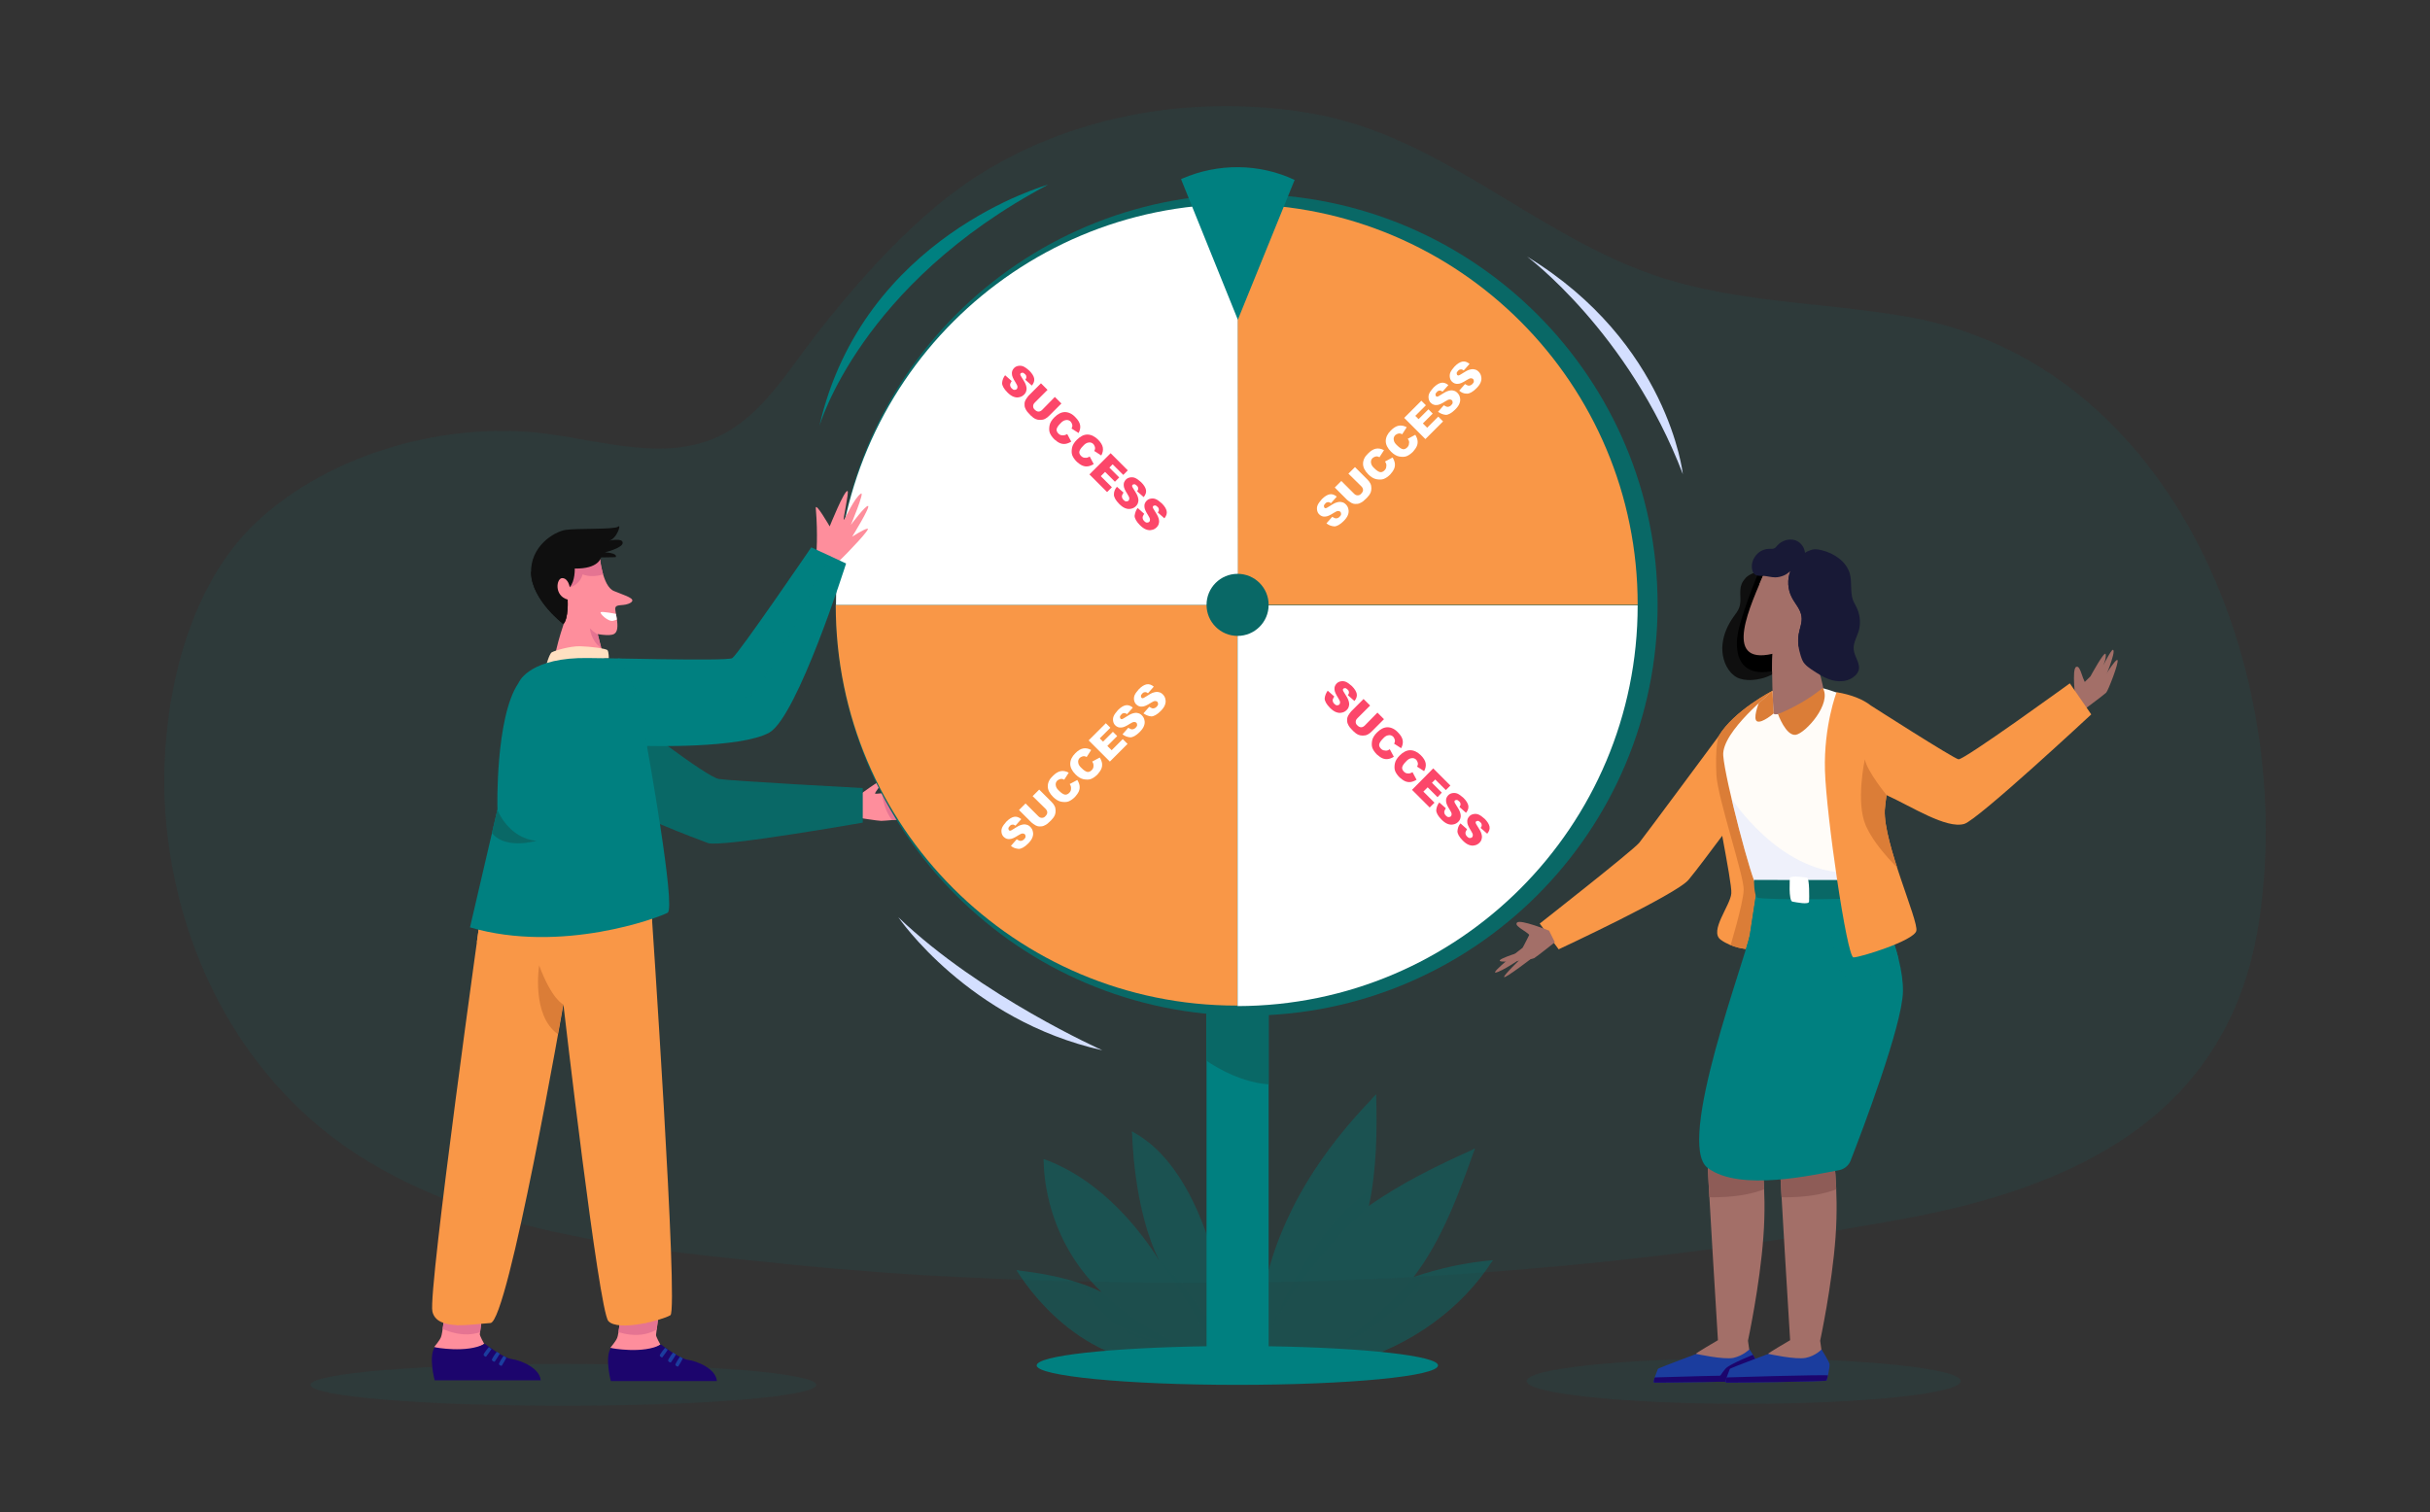 <?xml version="1.0" encoding="utf-8"?>
<!-- Generator: Adobe Illustrator 23.1.0, SVG Export Plug-In . SVG Version: 6.00 Build 0)  -->
<svg version="1.1" id="Layer_1" xmlns="http://www.w3.org/2000/svg" xmlns:xlink="http://www.w3.org/1999/xlink" x="0px" y="0px"
	 viewBox="0 0 962.7 599.2" style="enable-background:new 0 0 962.7 599.2;" xml:space="preserve">
<rect x="0" y="0" width="962.7" height="599.2" fill="#333333" stroke="none"/>
<style type="text/css">
	.st0{opacity:0.1;fill:#008080;enable-background:new    ;}
	.st1{fill:#FE8E9C;}
	.st2{clip-path:url(#SVGID_2_);fill:#E57492;}
	.st3{opacity:0.52;}
	.st4{fill:#096866;}
	.st5{opacity:0.3;clip-path:url(#SVGID_4_);fill:#096866;enable-background:new    ;}
	.st6{opacity:0.3;clip-path:url(#SVGID_6_);fill:#096866;enable-background:new    ;}
	.st7{clip-path:url(#SVGID_8_);fill:#096866;}
	.st8{clip-path:url(#SVGID_10_);fill:#096866;}
	.st9{clip-path:url(#SVGID_12_);fill:#096866;}
	.st10{opacity:0.3;clip-path:url(#SVGID_14_);fill:#096866;enable-background:new    ;}
	.st11{opacity:0.3;clip-path:url(#SVGID_16_);fill:#096866;enable-background:new    ;}
	.st12{clip-path:url(#SVGID_18_);fill:#096866;}
	.st13{clip-path:url(#SVGID_20_);fill:#096866;}
	.st14{clip-path:url(#SVGID_22_);fill:#096866;}
	.st15{fill:#1B3D9E;}
	.st16{clip-path:url(#SVGID_24_);fill:#1C056D;}
	.st17{clip-path:url(#SVGID_26_);fill:#1C056D;}
	.st18{fill:#A36F68;}
	.st19{clip-path:url(#SVGID_28_);fill:#8E5C57;}
	.st20{clip-path:url(#SVGID_30_);fill:#1C056D;}
	.st21{clip-path:url(#SVGID_32_);fill:#8E5C57;}
	.st22{fill:#0F0F0F;}
	.st23{clip-path:url(#SVGID_34_);}
	.st24{fill:#F99747;}
	.st25{clip-path:url(#SVGID_36_);fill:#DB7D37;}
	.st26{fill:#008080;}
	.st27{clip-path:url(#SVGID_38_);fill:#008080;}
	.st28{clip-path:url(#SVGID_40_);fill:#008080;}
	.st29{fill:#FFFCF8;}
	.st30{opacity:0.37;clip-path:url(#SVGID_42_);fill:#D4DFFF;enable-background:new    ;}
	.st31{fill:#FFFFFF;}
	.st32{clip-path:url(#SVGID_44_);fill:#A36F68;}
	.st33{clip-path:url(#SVGID_46_);fill:#A36F68;}
	.st34{fill:#DB7D37;}
	.st35{clip-path:url(#SVGID_48_);fill:#DB7D37;}
	.st36{fill:#181936;}
	.st37{clip-path:url(#SVGID_50_);fill:#181936;}
	.st38{fill:#D4DFFF;}
	.st39{clip-path:url(#SVGID_52_);fill:#096866;}
	.st40{fill:#FC476A;}
	.st41{clip-path:url(#SVGID_54_);fill:#E57492;}
	.st42{fill:#1C056D;}
	.st43{clip-path:url(#SVGID_56_);fill:#E57492;}
	.st44{clip-path:url(#SVGID_58_);fill:#E57492;}
	.st45{clip-path:url(#SVGID_60_);fill:#E57492;}
	.st46{clip-path:url(#SVGID_62_);fill:#FFFFFF;}
	.st47{clip-path:url(#SVGID_64_);fill:#E57492;}
	.st48{clip-path:url(#SVGID_66_);fill:#F99747;}
	.st49{clip-path:url(#SVGID_68_);fill:#F99747;}
	.st50{clip-path:url(#SVGID_70_);fill:#F99747;}
	.st51{fill:#FFE0C1;}
	.st52{clip-path:url(#SVGID_72_);fill:#008080;}
	.st53{clip-path:url(#SVGID_74_);fill:#008080;}
	.st54{clip-path:url(#SVGID_76_);fill:#096866;}
	.st55{clip-path:url(#SVGID_78_);fill:#0F0F0F;}
</style>
<g>
	<path class="st0" d="M314.3,501.2c44.1,4.5,88.5,6.3,132.1,7c102.7,1.8,205.6-6.6,306.7-25c69.5-12.6,129.7-41.2,141.7-116.9
		C910.3,268,862.3,143.8,755,125.4c-33.2-5.7-67.7-5.4-99.5-16.3C608.1,92.9,571.2,54.4,521,45.2c-51.3-9.3-108.3,1.7-149.5,36
		c-18.1,15.1-33.6,32.8-48.1,51.3c-11.2,14.4-21.6,32.3-38.6,40.4c-20.9,9.9-45.2,2.1-68.1-1c-39.3-5.2-85.6,7.5-114.9,34.8
		C71,235.4,61.9,288.3,66,328c5.4,52,31.1,100.8,75.6,129.6C191.9,490,256.3,495.3,314.3,501.2z"/>
	<ellipse class="st0" cx="223.2" cy="548.8" rx="100.2" ry="8.3"/>
	<ellipse class="st0" cx="690.8" cy="547.3" rx="86" ry="9"/>
	<g>
		<g>
			<path id="XMLID_404_" class="st1" d="M340.1,315.3c0,0,9.1-6.8,9.5-6c0.4,0.8-3.2,4.8-2.9,5.2s12.2-1.8,13.4,0s2.9,9,1.2,9.5
				c-1.6,0.5-10.9,1.3-12.2,1.3c-1.3,0-9.4-1.3-9.4-1.3L340.1,315.3z"/>
		</g>
		<g>
			<defs>
				<path id="SVGID_1_" d="M340.1,315.3c0,0,9.1-6.8,9.5-6c0.4,0.8-3.2,4.8-2.9,5.2s12.2-1.8,13.4,0s2.9,9,1.2,9.5
					c-1.6,0.5-10.9,1.3-12.2,1.3c-1.3,0-9.4-1.3-9.4-1.3L340.1,315.3z"/>
			</defs>
			<clipPath id="SVGID_2_">
				<use xlink:href="#SVGID_1_"  style="overflow:visible;"/>
			</clipPath>
			<path class="st2" d="M349.2,311.7c0,0,0.1,12,7.5,16.1c0,0,10.4-1.7,10.8-3.1c0.4-1.4-7.9-16.1-7.9-16.1L349.2,311.7z"/>
		</g>
	</g>
	<g class="st3">
		<g>
			<g>
				<path id="XMLID_403_" class="st4" d="M591.4,499.4c-10.7,0.9-21.3,3.2-31.4,6.7c11.3-14.7,18.1-33.4,24.3-50.9
					c-14.6,6.5-29.1,13.6-42,22.7c3.1-14.4,3.3-29.6,2.9-44.2c-13.1,13.4-24.8,28.4-33.2,45.2c-3.5,7.1-6.6,14.6-8.8,22.3l0,0
					c0,0,0,0.1-0.1,0.2c-1.1,3.7-2,7.5-2.7,11.3c-1.6,8-3.2,19.1-3.2,30c0,0,23.3,2.7,38.9-3.1l0,0
					C558.5,533.5,579.3,518.6,591.4,499.4z"/>
			</g>
			<g>
				<defs>
					<path id="SVGID_3_" d="M591.4,499.4c-10.7,0.9-21.3,3.2-31.4,6.7c11.3-14.7,18.1-33.4,24.3-50.9c-14.6,6.5-29.1,13.6-42,22.7
						c3.1-14.4,3.3-29.6,2.9-44.2c-13.1,13.4-24.8,28.4-33.2,45.2c-3.5,7.1-6.6,14.6-8.8,22.3l0,0c0,0,0,0.1-0.1,0.2
						c-1.1,3.7-2,7.5-2.7,11.3c-1.6,8-3.2,19.1-3.2,30c0,0,23.3,2.7,38.9-3.1l0,0C558.5,533.5,579.3,518.6,591.4,499.4z"/>
				</defs>
				<clipPath id="SVGID_4_">
					<use xlink:href="#SVGID_3_"  style="overflow:visible;"/>
				</clipPath>
				<path class="st5" d="M542.1,477.9c0,0-37.4,34.8-45,64.7c-7.5,29.9,0,0,0,0s16.1-51.3,47.1-72.3c31-20.9,0,0,0,0L542.1,477.9"/>
			</g>
			<g>
				<defs>
					<path id="SVGID_5_" d="M591.4,499.4c-10.7,0.9-21.3,3.2-31.4,6.7c11.3-14.7,18.1-33.4,24.3-50.9c-14.6,6.5-29.1,13.6-42,22.7
						c3.1-14.4,3.3-29.6,2.9-44.2c-13.1,13.4-24.8,28.4-33.2,45.2c-3.5,7.1-6.6,14.6-8.8,22.3l0,0c0,0,0,0.1-0.1,0.2
						c-1.1,3.7-2,7.5-2.7,11.3c-1.6,8-3.2,19.1-3.2,30c0,0,23.3,2.7,38.9-3.1l0,0C558.5,533.5,579.3,518.6,591.4,499.4z"/>
				</defs>
				<clipPath id="SVGID_6_">
					<use xlink:href="#SVGID_5_"  style="overflow:visible;"/>
				</clipPath>
				<path class="st6" d="M560,506.1c0,0-17.3,21.7-46.5,37c-29.2,15.5,0,0,0,0s42.1-19.5,52-38.8c9.8-19.3,0,0,0,0L560,506.1"/>
			</g>
			<g>
				<defs>
					<path id="SVGID_7_" d="M591.4,499.4c-10.7,0.9-21.3,3.2-31.4,6.7c11.3-14.7,18.1-33.4,24.3-50.9c-14.6,6.5-29.1,13.6-42,22.7
						c3.1-14.4,3.3-29.6,2.9-44.2c-13.1,13.4-24.8,28.4-33.2,45.2c-3.5,7.1-6.6,14.6-8.8,22.3l0,0c0,0,0,0.1-0.1,0.2
						c-1.1,3.7-2,7.5-2.7,11.3c-1.6,8-3.2,19.1-3.2,30c0,0,23.3,2.7,38.9-3.1l0,0C558.5,533.5,579.3,518.6,591.4,499.4z"/>
				</defs>
				<clipPath id="SVGID_8_">
					<use xlink:href="#SVGID_7_"  style="overflow:visible;"/>
				</clipPath>
				<path class="st7" d="M500.5,539.1c-0.1,0-0.2,0-0.3-0.1c-0.1-0.1-0.1-0.3,0.1-0.4c9.1-6,26.4-22.4,50.2-47.3
					c17.9-18.8,33.4-36.1,33.6-36.3c0.1-0.1,0.3-0.1,0.4,0c0.1,0.1,0.1,0.3,0,0.4c-0.2,0.2-15.6,17.4-33.6,36.3
					C520.9,523.2,507,535,500.5,539.1L500.5,539.1z"/>
			</g>
			<g>
				<defs>
					<path id="SVGID_9_" d="M591.4,499.4c-10.7,0.9-21.3,3.2-31.4,6.7c11.3-14.7,18.1-33.4,24.3-50.9c-14.6,6.5-29.1,13.6-42,22.7
						c3.1-14.4,3.3-29.6,2.9-44.2c-13.1,13.4-24.8,28.4-33.2,45.2c-3.5,7.1-6.6,14.6-8.8,22.3l0,0c0,0,0,0.1-0.1,0.2
						c-1.1,3.7-2,7.5-2.7,11.3c-1.6,8-3.2,19.1-3.2,30c0,0,23.3,2.7,38.9-3.1l0,0C558.5,533.5,579.3,518.6,591.4,499.4z"/>
				</defs>
				<clipPath id="SVGID_10_">
					<use xlink:href="#SVGID_9_"  style="overflow:visible;"/>
				</clipPath>
				<path class="st8" d="M503.4,537L503.4,537c-0.2,0-0.3-0.2-0.3-0.3c3.1-23.5,14.2-50.3,23-68.6c9.6-19.9,18.5-34.4,18.6-34.5
					c0.1-0.1,0.3-0.2,0.4-0.1c0.1,0.1,0.2,0.3,0.1,0.4c-0.1,0.1-9.1,14.6-18.6,34.5c-8.8,18.3-19.9,45-22.9,68.4
					C503.7,536.9,503.6,537,503.4,537z"/>
			</g>
			<g>
				<defs>
					<path id="SVGID_11_" d="M591.4,499.4c-10.7,0.9-21.3,3.2-31.4,6.7c11.3-14.7,18.1-33.4,24.3-50.9c-14.6,6.5-29.1,13.6-42,22.7
						c3.1-14.4,3.3-29.6,2.9-44.2c-13.1,13.4-24.8,28.4-33.2,45.2c-3.5,7.1-6.6,14.6-8.8,22.3l0,0c0,0,0,0.1-0.1,0.2
						c-1.1,3.7-2,7.5-2.7,11.3c-1.6,8-3.2,19.1-3.2,30c0,0,23.3,2.7,38.9-3.1l0,0C558.5,533.5,579.3,518.6,591.4,499.4z"/>
				</defs>
				<clipPath id="SVGID_12_">
					<use xlink:href="#SVGID_11_"  style="overflow:visible;"/>
				</clipPath>
				<path class="st9" d="M513.9,538.8c-0.1,0-0.3-0.1-0.3-0.2c0-0.2,0.1-0.3,0.2-0.4c36.6-10.1,77-38.7,77.5-39
					c0.1-0.1,0.3-0.1,0.4,0.1c0.1,0.1,0.1,0.3-0.1,0.4C591.2,500,550.6,528.6,513.9,538.8L513.9,538.8z"/>
			</g>
		</g>
		<g>
			<g>
				<path id="XMLID_402_" class="st4" d="M448.5,448.4c0,0,0.3,30.4,10.8,51.2c-6.1-9.9-21.9-31.7-45.8-40.3c0,0-1.3,29.7,23,52.8
					c-6.2-3.2-16.5-6.8-33.7-8.7c0,0,20.1,35.3,57.2,37.2l27.5-6.2C487.6,534.4,482.8,466.5,448.5,448.4z"/>
			</g>
			<g>
				<defs>
					<path id="SVGID_13_" d="M448.5,448.4c0,0,0.3,30.4,10.8,51.2c-6.1-9.9-21.9-31.7-45.8-40.3c0,0-1.3,29.7,23,52.8
						c-6.2-3.2-16.5-6.8-33.7-8.7c0,0,20.1,35.3,57.2,37.2l27.5-6.2C487.6,534.4,482.8,466.5,448.5,448.4z"/>
				</defs>
				<clipPath id="SVGID_14_">
					<use xlink:href="#SVGID_13_"  style="overflow:visible;"/>
				</clipPath>
				<path class="st10" d="M436.5,512.1c0,0,16.9,16.8,38.8,23.6c0,0-34.7-0.3-46.3-26.9c-11.6-26.6,0,0,0,0L436.5,512.1"/>
			</g>
			<g>
				<defs>
					<path id="SVGID_15_" d="M448.5,448.4c0,0,0.3,30.4,10.8,51.2c-6.1-9.9-21.9-31.7-45.8-40.3c0,0-1.3,29.7,23,52.8
						c-6.2-3.2-16.5-6.8-33.7-8.7c0,0,20.1,35.3,57.2,37.2l27.5-6.2C487.6,534.4,482.8,466.5,448.5,448.4z"/>
				</defs>
				<clipPath id="SVGID_16_">
					<use xlink:href="#SVGID_15_"  style="overflow:visible;"/>
				</clipPath>
				<path class="st11" d="M459.3,499.6c0,0,11.7,15.4,21.3,34.8l2.8-4.5C483.4,529.7,468.8,507.7,459.3,499.6"/>
			</g>
			<g>
				<defs>
					<path id="SVGID_17_" d="M448.5,448.4c0,0,0.3,30.4,10.8,51.2c-6.1-9.9-21.9-31.7-45.8-40.3c0,0-1.3,29.7,23,52.8
						c-6.2-3.2-16.5-6.8-33.7-8.7c0,0,20.1,35.3,57.2,37.2l27.5-6.2C487.6,534.4,482.8,466.5,448.5,448.4z"/>
				</defs>
				<clipPath id="SVGID_18_">
					<use xlink:href="#SVGID_17_"  style="overflow:visible;"/>
				</clipPath>
				<path class="st12" d="M480.6,534.7C480.5,534.7,480.5,534.7,480.6,534.7c-18.3-10.2-35.6-30.1-47-45
					c-12.3-16.1-20.4-29.9-20.4-30.1c-0.1-0.1,0-0.3,0.1-0.4s0.3,0,0.4,0.1s8.2,14,20.4,30c11.3,14.9,28.6,34.7,46.7,44.8
					c0.1,0.1,0.2,0.3,0.1,0.4C480.8,534.6,480.7,534.7,480.6,534.7z"/>
			</g>
			<g>
				<defs>
					<path id="SVGID_19_" d="M448.5,448.4c0,0,0.3,30.4,10.8,51.2c-6.1-9.9-21.9-31.7-45.8-40.3c0,0-1.3,29.7,23,52.8
						c-6.2-3.2-16.5-6.8-33.7-8.7c0,0,20.1,35.3,57.2,37.2l27.5-6.2C487.6,534.4,482.8,466.5,448.5,448.4z"/>
				</defs>
				<clipPath id="SVGID_20_">
					<use xlink:href="#SVGID_19_"  style="overflow:visible;"/>
				</clipPath>
				<path class="st13" d="M482.1,537.2L482.1,537.2c-0.2,0-0.3-0.2-0.3-0.3c1.5-20.8-33.2-87.7-33.5-88.3c-0.1-0.1,0-0.3,0.1-0.4
					s0.3,0,0.4,0.1c0.4,0.7,35.1,67.8,33.6,88.7C482.4,537.1,482.2,537.2,482.1,537.2z"/>
			</g>
			<g>
				<defs>
					<path id="SVGID_21_" d="M448.5,448.4c0,0,0.3,30.4,10.8,51.2c-6.1-9.9-21.9-31.7-45.8-40.3c0,0-1.3,29.7,23,52.8
						c-6.2-3.2-16.5-6.8-33.7-8.7c0,0,20.1,35.3,57.2,37.2l27.5-6.2C487.6,534.4,482.8,466.5,448.5,448.4z"/>
				</defs>
				<clipPath id="SVGID_22_">
					<use xlink:href="#SVGID_21_"  style="overflow:visible;"/>
				</clipPath>
				<path class="st14" d="M475.3,536L475.3,536c-37.8-7.3-72.3-32.1-72.7-32.4c-0.1-0.1-0.2-0.3-0.1-0.4s0.3-0.2,0.4-0.1
					c0.3,0.3,34.8,25,72.4,32.3c0.2,0,0.3,0.2,0.2,0.4C475.6,535.9,475.5,536,475.3,536z"/>
			</g>
		</g>
	</g>
	<g>
		<g>
			<g>
				<path id="XMLID_393_" class="st15" d="M677,534.7c0,0-20.1,7.4-20.2,7.8s-2.2,5.3-1.5,5.4s39.5-0.4,39.8-0.8
					c0.3-0.4,1.4-5.4,1.2-6.6s-3.2-5.8-3.2-5.8H677z"/>
			</g>
			<g>
				<defs>
					<path id="SVGID_23_" d="M677,534.7c0,0-20.1,7.4-20.2,7.8s-2.2,5.3-1.5,5.4s39.5-0.4,39.8-0.8c0.3-0.4,1.4-5.4,1.2-6.6
						s-3.2-5.8-3.2-5.8H677z"/>
				</defs>
				<clipPath id="SVGID_24_">
					<use xlink:href="#SVGID_23_"  style="overflow:visible;"/>
				</clipPath>
				<path class="st16" d="M680,547.6c0,0,2.1-3.6,3.7-5.3c1.6-1.8,11.7-5.8,11.7-5.8s2.2,3.7,2,4.9s-2.4,5.8-2.4,5.8L680,547.6"/>
			</g>
			<g>
				<defs>
					<path id="SVGID_25_" d="M677,534.7c0,0-20.1,7.4-20.2,7.8s-2.2,5.3-1.5,5.4s39.5-0.4,39.8-0.8c0.3-0.4,1.4-5.4,1.2-6.6
						s-3.2-5.8-3.2-5.8H677z"/>
				</defs>
				<clipPath id="SVGID_26_">
					<use xlink:href="#SVGID_25_"  style="overflow:visible;"/>
				</clipPath>
				<path class="st17" d="M653.9,545.9c0,0,42-1.3,42.4-0.8s1.8,2.7,0,2.9c-1.8,0.2-42.3,1.5-42.5,0.7
					C653.6,547.8,653.9,545.9,653.9,545.9z"/>
			</g>
		</g>
		<g>
			<g>
				<path id="XMLID_392_" class="st18" d="M697.4,455c0,0-21-1.7-21,3.2s4.2,72.9,4.2,72.9s-9.1,5.3-8.7,5.4s10.9,2.4,14.9,1.6
					c3.8-0.9,6.2-3.3,6.2-3.3l-0.5-3.5c0,0,4.7-21.8,6.1-41.1C700.1,470.5,697.4,455,697.4,455z"/>
			</g>
			<g>
				<defs>
					<path id="SVGID_27_" d="M697.4,455c0,0-21-1.7-21,3.2s4.2,72.9,4.2,72.9s-9.1,5.3-8.7,5.4s10.9,2.4,14.9,1.6
						c3.8-0.9,6.2-3.3,6.2-3.3l-0.5-3.5c0,0,4.7-21.8,6.1-41.1C700.1,470.5,697.4,455,697.4,455z"/>
				</defs>
				<clipPath id="SVGID_28_">
					<use xlink:href="#SVGID_27_"  style="overflow:visible;"/>
				</clipPath>
				<path class="st19" d="M670.7,474.1c0,0,23.3,2.7,34.6-6.4c0,0,0.9-19.5,0.2-19.5c-0.7,0-33.6,1.1-33.6,1.1L670.7,474.1z"/>
			</g>
		</g>
	</g>
	<g>
		<g>
			<g>
				<path id="XMLID_391_" class="st15" d="M705.5,534.7c0,0-20.1,7.4-20.2,7.8s-2.2,5.3-1.5,5.4s39.5-0.4,39.8-0.8
					c0.3-0.4,1.4-5.4,1.2-6.6c-0.3-1.2-3.2-5.8-3.2-5.8H705.5z"/>
			</g>
			<g>
				<defs>
					<path id="SVGID_29_" d="M705.5,534.7c0,0-20.1,7.4-20.2,7.8s-2.2,5.3-1.5,5.4s39.5-0.4,39.8-0.8c0.3-0.4,1.4-5.4,1.2-6.6
						c-0.3-1.2-3.2-5.8-3.2-5.8H705.5z"/>
				</defs>
				<clipPath id="SVGID_30_">
					<use xlink:href="#SVGID_29_"  style="overflow:visible;"/>
				</clipPath>
				<path class="st20" d="M682.4,545.9c0,0,42-1.3,42.4-0.8s1.8,2.7,0,2.9c-1.8,0.2-42.3,1.5-42.5,0.7S682.4,545.9,682.4,545.9z"/>
			</g>
		</g>
		<g>
			<g>
				<path id="XMLID_390_" class="st18" d="M726,455c0,0-21-1.7-21,3.2s4.2,72.9,4.2,72.9s-9.1,5.3-8.7,5.4s10.9,2.4,14.9,1.6
					c3.9-0.8,6.2-3.3,6.2-3.3l-0.5-3.5c0,0,4.7-21.8,6.1-41.1C728.6,470.5,726,455,726,455z"/>
			</g>
			<g>
				<defs>
					<path id="SVGID_31_" d="M726,455c0,0-21-1.7-21,3.2s4.2,72.9,4.2,72.9s-9.1,5.3-8.7,5.4s10.9,2.4,14.9,1.6
						c3.9-0.8,6.2-3.3,6.2-3.3l-0.5-3.5c0,0,4.7-21.8,6.1-41.1C728.6,470.5,726,455,726,455z"/>
				</defs>
				<clipPath id="SVGID_32_">
					<use xlink:href="#SVGID_31_"  style="overflow:visible;"/>
				</clipPath>
				<path class="st21" d="M699.3,474.1c0,0,23.3,2.7,34.6-6.4c0,0,0.9-19.5,0.2-19.5s-33.6,1.1-33.6,1.1L699.3,474.1z"/>
			</g>
		</g>
	</g>
	<g>
		<g>
			<path id="XMLID_389_" class="st22" d="M690,231.4c-1.2,2.9,0.1,6.2-0.9,9.2c-0.5,1.4-1.4,2.6-2.3,3.8c-2.3,3.2-4,7-4.4,11
				c-0.4,3.9,0.7,8.2,3.3,11.1c0.8,0.9,1.7,1.6,2.7,2.1c1.6,0.7,3.3,0.9,5,0.9c3.5-0.1,7.2-1.1,10.1-3.1c3-2,5.4-4.8,6.6-8.3
				c0.8-2.3,1-4.6,1.1-7c0.3-6.8-0.1-13.7-1.2-20.4c-0.3-1.8-0.7-3.7-2-5c-1.4-1.4-3.5-1.8-5.5-1.4c-1.2,0.2-2.3,0.6-3.2,1.1
				c-0.9,0.4-1.6,0.9-2.6,1c-0.9,0.1-1.9,0.6-2.7,1c-0.9,0.4-1.7,0.9-2.4,1.6C691.1,229.6,690.4,230.4,690,231.4z"/>
		</g>
		<g>
			<defs>
				<path id="SVGID_33_" d="M690,231.4c-1.2,2.9,0.1,6.2-0.9,9.2c-0.5,1.4-1.4,2.6-2.3,3.8c-2.3,3.2-4,7-4.4,11
					c-0.4,3.9,0.7,8.2,3.3,11.1c0.8,0.9,1.7,1.6,2.7,2.1c1.6,0.7,3.3,0.9,5,0.9c3.5-0.1,7.2-1.1,10.1-3.1c3-2,5.4-4.8,6.6-8.3
					c0.8-2.3,1-4.6,1.1-7c0.3-6.8-0.1-13.7-1.2-20.4c-0.3-1.8-0.7-3.7-2-5c-1.4-1.4-3.5-1.8-5.5-1.4c-1.2,0.2-2.3,0.6-3.2,1.1
					c-0.9,0.4-1.6,0.9-2.6,1c-0.9,0.1-1.9,0.6-2.7,1c-0.9,0.4-1.7,0.9-2.4,1.6C691.1,229.6,690.4,230.4,690,231.4z"/>
			</defs>
			<clipPath id="SVGID_34_">
				<use xlink:href="#SVGID_33_"  style="overflow:visible;"/>
			</clipPath>
			<path class="st23" d="M696.9,226.3c0,0-7.9,18.7-8.7,26.7c-0.7,8.1,2.4,15.1,13.8,13c11.4-2,0,0,0,0s4.1-39.1,2.5-39.8
				C702.7,225.5,696.9,226.3,696.9,226.3"/>
		</g>
	</g>
	<g>
		<g>
			<path id="XMLID_388_" class="st24" d="M702.3,273.7c0,0-15.4,7.9-21.4,18l0,0c0,0-28.8,38.9-31.5,42.3c-2.8,3.3-39.4,32-39.4,32
				l7.5,10.2c0,0,47-21.9,51.5-27.6c3.1-3.7,9.4-12.2,13.3-17.4c2,10.9,3.8,20.6,3.6,22.8c-0.3,4.8-8.9,15-4.2,18.4
				c4.6,3.4,10.5,3.7,10.5,3.7l13.1-4.7L702.3,273.7z"/>
		</g>
		<g>
			<defs>
				<path id="SVGID_35_" d="M702.3,273.7c0,0-15.4,7.9-21.4,18l0,0c0,0-28.8,38.9-31.5,42.3c-2.8,3.3-39.4,32-39.4,32l7.5,10.2
					c0,0,47-21.9,51.5-27.6c3.1-3.7,9.4-12.2,13.3-17.4c2,10.9,3.8,20.6,3.6,22.8c-0.3,4.8-8.9,15-4.2,18.4
					c4.6,3.4,10.5,3.7,10.5,3.7l13.1-4.7L702.3,273.7z"/>
			</defs>
			<clipPath id="SVGID_36_">
				<use xlink:href="#SVGID_35_"  style="overflow:visible;"/>
			</clipPath>
			<path class="st25" d="M685.1,376.3c0,0,5.6-18.3,5.7-23.7c0.2-5.4-10.3-36.2-10.8-45.5c-0.4-9.3-0.2-17.6,4.8-23.9
				c5-6.3,20.6-13.1,20.6-13.1s6.9,107.8,1,109.4C700.5,381,685.1,376.3,685.1,376.3z"/>
		</g>
	</g>
	<g>
		<g>
			<path id="XMLID_387_" class="st26" d="M696.1,351.8c0,0,40.6-1.6,43.4,0c2.9,1.6,14.7,25.4,14.4,41.2
				c-0.3,13.5-16.2,55.3-20.8,67.1c-0.8,1.9-2.5,3.2-4.4,3.6c-9.6,1.7-39.4,8.8-52.2-0.9c-12.9-9.7,15.6-84.3,16.8-92.7
				C694.6,361.7,696.1,351.8,696.1,351.8z"/>
		</g>
		<g>
			<defs>
				<path id="SVGID_37_" d="M696.1,351.8c0,0,40.6-1.6,43.4,0c2.9,1.6,14.7,25.4,14.4,41.2c-0.3,13.5-16.2,55.3-20.8,67.1
					c-0.8,1.9-2.5,3.2-4.4,3.6c-9.6,1.7-39.4,8.8-52.2-0.9c-12.9-9.7,15.6-84.3,16.8-92.7C694.6,361.7,696.1,351.8,696.1,351.8z"/>
			</defs>
			<clipPath id="SVGID_38_">
				<use xlink:href="#SVGID_37_"  style="overflow:visible;"/>
			</clipPath>
			<path class="st27" d="M680.5,379.5c0,0,64.3-15.6,65.1-20.7l-0.9-7.2c0,0-50.1-1.9-52.1,0C690.6,353.6,680.5,379.5,680.5,379.5z"
				/>
		</g>
		<g>
			<defs>
				<path id="SVGID_39_" d="M696.1,351.8c0,0,40.6-1.6,43.4,0c2.9,1.6,14.7,25.4,14.4,41.2c-0.3,13.5-16.2,55.3-20.8,67.1
					c-0.8,1.9-2.5,3.2-4.4,3.6c-9.6,1.7-39.4,8.8-52.2-0.9c-12.9-9.7,15.6-84.3,16.8-92.7C694.6,361.7,696.1,351.8,696.1,351.8z"/>
			</defs>
			<clipPath id="SVGID_40_">
				<use xlink:href="#SVGID_39_"  style="overflow:visible;"/>
			</clipPath>
			<path class="st28" d="M724,355.3c0,0,0.9,31.1,8.6,32.6c7.7,1.5,22.2-10.4,22.2-10.4l-7.1-22.9L724,355.3z"/>
		</g>
	</g>
	<g>
		<g>
			<path id="XMLID_386_" class="st29" d="M702.3,273.9c0,0-20.3,16-19.6,25.5s11.4,50.3,13.5,52.3c2.1,2,40.1,2,43.4,0
				c3.3-2,7.7-60.2,3.3-67.5c-4.3-7.3-20.8-11.5-20.8-11.5L702.3,273.9z"/>
		</g>
		<g>
			<defs>
				<path id="SVGID_41_" d="M702.3,273.9c0,0-20.3,16-19.6,25.5s11.4,50.3,13.5,52.3c2.1,2,40.1,2,43.4,0c3.3-2,7.7-60.2,3.3-67.5
					c-4.3-7.3-20.8-11.5-20.8-11.5L702.3,273.9z"/>
			</defs>
			<clipPath id="SVGID_42_">
				<use xlink:href="#SVGID_41_"  style="overflow:visible;"/>
			</clipPath>
			<path class="st30" d="M686,316.5c0,0,18.8,28.9,45.2,29.3c26.4,0.6,9.6,11.2,9.6,11.2s-43.8,10.3-49.8,1.7
				C684.8,350.1,686,316.5,686,316.5"/>
		</g>
	</g>
	<path class="st4" d="M694.9,348.7c0,0-0.1,6,1.3,7s45.3,1,46.1-0.7c0.7-1.7,0.8-6.4-1.4-6.3C738.7,348.8,694.9,348.7,694.9,348.7z"
		/>
	<path class="st31" d="M709.1,347.8c0,0-0.6,9.2,1,9.5c1.7,0.3,6.5,1.3,6.6,0c0.1-1.3,0.2-9.3-0.8-9.5
		C715.1,347.7,710.2,346.9,709.1,347.8z"/>
	<g>
		<path class="st18" d="M606.3,369.6c0,0-2.9,5.8-3.1,6c-0.2,0.1-13,10.2-10.6,9.8c2.4-0.4,9.9-5.5,9.9-5.5s-7,6.7-6.6,7.3
			c0.4,0.6,11.4-7.7,12.2-8.5c0.7-0.8,2.1-5.4,2.1-5.4L606.3,369.6z"/>
		<path class="st18" d="M613.7,368.8c0,0-11.4-4.6-12.7-3.2c-1.6,1.7,6.2,4.2,5.3,6.2c-0.8,2-2.1,4.5-2.3,4.8
			c-0.3,0.3-10.7,3.3-9.8,4.2c0.8,0.9,12.7-0.5,13.6-1.1c0.9-0.5,8.2-6.3,8.2-6.3L613.7,368.8z"/>
	</g>
	<g>
		<path class="st18" d="M823.4,272.7c0,0,4.7-4.5,4.8-4.7c0.1-0.2,5.6-10.3,6-8.8c0.5,2.4-2.1,6.8-2.1,6.8s4.2-8.7,5-8.5
			c1.5,0.5-3.9,13.2-4.4,14.2c-0.5,0.9-4.5,3.5-4.5,3.5L823.4,272.7z"/>
		<path class="st18" d="M822.3,277.4c0,0-1.6-12.2,0.2-13.1c2-1.1,2.6,7.1,4.6,6.8c2.1-0.3,4.8-0.9,5.2-1c0.4-0.2,6-9.5,6.6-8.5
			c0.6,1-3.7,12.1-4.5,12.9c-0.8,0.8-8.2,6.3-8.2,6.3L822.3,277.4z"/>
	</g>
	<g>
		<g>
			<g>
				<g>
					<path id="XMLID_361_" class="st18" d="M725.3,229.4c-3-5.8-21.8-13.9-26.3-2.5c-5.2,12.4-17.1,36.9,3.2,32.2
						c-0.5,5.4,0.3,21.8,0.4,23.5c0.1,2.5,20-5.4,19.8-9.3c-0.2-3.3-5.9-21.5-5.9-21.5C718.8,248.8,727.8,233.9,725.3,229.4z"/>
				</g>
				<g>
					<defs>
						<path id="SVGID_43_" d="M725.3,229.4c-3-5.8-21.8-13.9-26.3-2.5c-5.2,12.4-17.1,36.9,3.2,32.2c-0.5,5.4,0.3,21.8,0.4,23.5
							c0.1,2.5,20-5.4,19.8-9.3c-0.2-3.3-5.9-21.5-5.9-21.5C718.8,248.8,727.8,233.9,725.3,229.4z"/>
					</defs>
					<clipPath id="SVGID_44_">
						<use xlink:href="#SVGID_43_"  style="overflow:visible;"/>
					</clipPath>
					<path class="st32" d="M694.9,231.4c0,0,12.7,1.4,15.8-2.3l0.7-7.3c0,0-12.8-1-13.5,0.1S694.9,231.4,694.9,231.4z"/>
				</g>
				<g>
					<defs>
						<path id="SVGID_45_" d="M725.3,229.4c-3-5.8-21.8-13.9-26.3-2.5c-5.2,12.4-17.1,36.9,3.2,32.2c-0.5,5.4,0.3,21.8,0.4,23.5
							c0.1,2.5,20-5.4,19.8-9.3c-0.2-3.3-5.9-21.5-5.9-21.5C718.8,248.8,727.8,233.9,725.3,229.4z"/>
					</defs>
					<clipPath id="SVGID_46_">
						<use xlink:href="#SVGID_45_"  style="overflow:visible;"/>
					</clipPath>
					<path class="st33" d="M695.1,249.9c0,0,2.2,1.4,5.2-1.4c0,0-0.6,3.7-3.1,3.7C694.2,252.2,695.1,249.9,695.1,249.9z"/>
				</g>
			</g>
			<path class="st18" d="M703.1,234c0,0-8.4,5.8-7,7.3c1.4,1.5,7.2,0.3,7.2,0.3c-0.6,2.4-8.3,1.7-8.3,0
				C694.4,238.4,703.1,234,703.1,234z"/>
			<path class="st18" d="M702.3,259.2c0,0,4-1.2,6.7-3.2c0,0-0.9,8.3-6.9,10.1L702.3,259.2z"/>
		</g>
	</g>
	<path class="st34" d="M704.4,283c0,0,3.1,8.7,7,8.2c3.9-0.6,14.5-12.5,10.7-18.6C722.2,272.5,715.5,278.5,704.4,283z"/>
	<path class="st34" d="M702.7,282.7c0,0-4.5,3.9-6.5,3.2c-2-0.8,0.6-7.3,0.6-7.3l5.4-4.8C702.3,273.7,702.5,281.3,702.7,282.7z"/>
	<g>
		<g>
			<path id="XMLID_360_" class="st24" d="M820,270.8c0,0-42,30.5-44.1,30.1s-34.7-21.3-34.7-21.3l0,0c-3.2-2.5-7.7-4.3-13.6-5.3
				c0,0-5.1,13.3-4.6,31c0.5,17.6,8.7,74.1,11.3,74.1c2.7,0,23.9-6.6,24.9-10.5s-13.1-34.8-12.5-47.9c0.1-1.8,0.4-3.7,0.7-5.9
				c9.9,4.5,23.7,13.5,30.8,11.4c5.4-1.6,50.3-43.4,50.3-43.4L820,270.8z"/>
		</g>
		<g>
			<defs>
				<path id="SVGID_47_" d="M820,270.8c0,0-42,30.5-44.1,30.1s-34.7-21.3-34.7-21.3l0,0c-3.2-2.5-7.7-4.3-13.6-5.3
					c0,0-5.1,13.3-4.6,31c0.5,17.6,8.7,74.1,11.3,74.1c2.7,0,23.9-6.6,24.9-10.5s-13.1-34.8-12.5-47.9c0.1-1.8,0.4-3.7,0.7-5.9
					c9.9,4.5,23.7,13.5,30.8,11.4c5.4-1.6,50.3-43.4,50.3-43.4L820,270.8z"/>
			</defs>
			<clipPath id="SVGID_48_">
				<use xlink:href="#SVGID_47_"  style="overflow:visible;"/>
			</clipPath>
			<path class="st35" d="M747.5,315.2c0,0-7.8-9.5-8.7-14.3c0,0-3.7,17,0.4,26.3c4.1,9.3,14.7,18.8,14.7,18.8s-5.5-17.2-5.6-21.7
				C748.2,319.8,747.5,315.2,747.5,315.2"/>
		</g>
	</g>
	<g>
		<g>
			<path id="XMLID_359_" class="st36" d="M736.3,250.3c0.9-2.9,0.7-6.1-0.5-9c-0.5-1.2-1.3-2.4-1.7-3.5c-1.2-3.3-0.3-7.2-1.3-10.6
				c-1.4-4.7-6.1-7.9-10.9-9.1c-1.1-0.3-2.3-0.5-3.3-0.4c-0.9,0.1-1.8,0.5-2.7,0.9c-0.3,0.1-0.5,0.3-0.8,0.5
				c-0.2-2.1-1.6-4.1-3.6-4.9c-2.6-1-5.7,0-7.5,2.1c-0.3,0.3-0.5,0.7-0.9,0.9c-0.6,0.4-1.4,0.3-2.1,0.3c-2,0-3.9,0.9-5.2,2.4
				c-1.3,1.5-2,3.5-1.7,5.5c0.1,0.9,0.5,1.8,1.2,2.3c0.9,0.6,2.1,0.5,3.2,0.5c1.6,0.1,3.2,0.6,4.8,0.6c1.2,0,2.3-0.3,3.3-0.7
				c1-0.4,1.8-1,2.6-1.7l0.1-0.1c-1.3,3.3-1.1,7.3,0.6,10.5c1.3,2.5,3.4,4.6,3.8,7.4c0.4,2.4-0.7,4.7-1.1,7.1
				c-0.5,2.9-0.1,5.8,0.8,8.6c0.4,1.2,0.8,2.4,1.6,3.2c0.7,0.8,1.6,1.5,2.5,2.1c2.7,1.8,5.4,3.6,8.5,4.4c3.1,0.8,6.7,0.4,9-1.9
				c0.6-0.5,1-1.2,1.3-1.9c0.9-2.8-1.6-5.4-1.9-8.3C734.1,255.1,735.5,252.7,736.3,250.3z"/>
		</g>
		<g>
			<defs>
				<path id="SVGID_49_" d="M736.3,250.3c0.9-2.9,0.7-6.1-0.5-9c-0.5-1.2-1.3-2.4-1.7-3.5c-1.2-3.3-0.3-7.2-1.3-10.6
					c-1.4-4.7-6.1-7.9-10.9-9.1c-1.1-0.3-2.3-0.5-3.3-0.4c-0.9,0.1-1.8,0.5-2.7,0.9c-0.3,0.1-0.5,0.3-0.8,0.5
					c-0.2-2.1-1.6-4.1-3.6-4.9c-2.6-1-5.7,0-7.5,2.1c-0.3,0.3-0.5,0.7-0.9,0.9c-0.6,0.4-1.4,0.3-2.1,0.3c-2,0-3.9,0.9-5.2,2.4
					c-1.3,1.5-2,3.5-1.7,5.5c0.1,0.9,0.5,1.8,1.2,2.3c0.9,0.6,2.1,0.5,3.2,0.5c1.6,0.1,3.2,0.6,4.8,0.6c1.2,0,2.3-0.3,3.3-0.7
					c1-0.4,1.8-1,2.6-1.7l0.1-0.1c-1.3,3.3-1.1,7.3,0.6,10.5c1.3,2.5,3.4,4.6,3.8,7.4c0.4,2.4-0.7,4.7-1.1,7.1
					c-0.5,2.9-0.1,5.8,0.8,8.6c0.4,1.2,0.8,2.4,1.6,3.2c0.7,0.8,1.6,1.5,2.5,2.1c2.7,1.8,5.4,3.6,8.5,4.4c3.1,0.8,6.7,0.4,9-1.9
					c0.6-0.5,1-1.2,1.3-1.9c0.9-2.8-1.6-5.4-1.9-8.3C734.1,255.1,735.5,252.7,736.3,250.3z"/>
			</defs>
			<clipPath id="SVGID_50_">
				<use xlink:href="#SVGID_49_"  style="overflow:visible;"/>
			</clipPath>
			<path class="st37" d="M714.8,219.6c0,0-5.4,9.7-1,17c4.4,7.4,2,11.1,0,16.4c-2,5.3-2.2,7.9-2.2,7.9s-0.5-14,0.4-16.6
				s-4.9-7.3-5.1-11.8S714.8,219.6,714.8,219.6z"/>
		</g>
	</g>
	<path class="st26" d="M324.6,168.9c0,0,16.1-56.3,90.6-95.7C415.2,73.2,341.8,93.4,324.6,168.9z"/>
	<path class="st38" d="M605,101.7c0,0,40.2,29.9,61.7,86.2C666.7,187.8,661,135.8,605,101.7z"/>
	<path class="st38" d="M355.9,363.5c0,0,27.8,40.9,80.8,52.7C436.8,416.2,388.7,394.9,355.9,363.5z"/>
	<g>
		<g>
			<g>
				<g>
					<path id="XMLID_401_" class="st26" d="M502.6,533.5V301.3H478v232.2c-38.1,0.6-67.3,3.7-67.3,7.6c0,4.2,35.5,7.7,79.5,7.7
						c43.9,0,79.5-3.4,79.5-7.7C569.8,537.3,540.7,534.1,502.6,533.5z"/>
				</g>
				<g>
					<defs>
						<path id="SVGID_51_" d="M502.6,533.5V301.3H478v232.2c-38.1,0.6-67.3,3.7-67.3,7.6c0,4.2,35.5,7.7,79.5,7.7
							c43.9,0,79.5-3.4,79.5-7.7C569.8,537.3,540.7,534.1,502.6,533.5z"/>
					</defs>
					<clipPath id="SVGID_52_">
						<use xlink:href="#SVGID_51_"  style="overflow:visible;"/>
					</clipPath>
					<path class="st39" d="M472.5,384.6v31.6c0,0,19.9,18.1,41.4,12.6V382L472.5,384.6z"/>
				</g>
			</g>
			<g>
				<path class="st4" d="M494.2,76.9c-0.1,0-0.2,0-0.3,0c-89.9,0-162.8,72.9-162.8,162.8S404,402.5,493.9,402.5c0.1,0,0.2,0,0.3,0
					c89.7-0.2,162.5-73,162.5-162.8S584,77.1,494.2,76.9z"/>
				<g>
					<path class="st31" d="M490.3,398.7c87.6-0.2,158.5-71.2,158.5-158.8H490.3V398.7z"/>
					<path class="st24" d="M331.1,239.7c0,87.7,71.1,158.8,158.8,158.8c0.1,0,0.2,0,0.3,0V239.7H331.1z"/>
					<path class="st24" d="M490.3,80.9v158.8h158.5C648.9,152.1,578,81,490.3,80.9z"/>
					<path class="st31" d="M490.3,80.9c-0.1,0-0.2,0-0.3,0c-87.7,0-158.8,71.1-158.8,158.8h159.2L490.3,80.9L490.3,80.9z"/>
				</g>
				<ellipse class="st4" cx="490.3" cy="239.7" rx="12.3" ry="12.3"/>
				<path class="st26" d="M467.9,71l22.5,55.7l22.5-55.4l0,0c-14.1-6.6-30.3-6.7-44.6-0.5L467.9,71z"/>
			</g>
		</g>
		<g>
			<g>
				<g>
					<path class="st31" d="M400.5,335.2l2.3-2.6c0.5,0.3,0.9,0.5,1.2,0.6c0.6,0.1,1.2-0.1,1.7-0.6c0.4-0.4,0.6-0.7,0.6-1.1
						s-0.1-0.7-0.3-0.9c-0.2-0.2-0.5-0.3-0.9-0.3c-0.4,0-1,0.3-1.8,0.8c-1.4,0.9-2.5,1.4-3.3,1.4c-0.9,0.1-1.7-0.2-2.4-0.9
						c-0.4-0.4-0.7-1-0.8-1.6c-0.1-0.6-0.1-1.3,0.2-2c0.3-0.7,0.9-1.5,1.7-2.4c1.1-1.1,2.1-1.7,3-1.9s1.9,0.1,2.9,0.9l-2.3,2.6
						c-0.4-0.3-0.9-0.5-1.2-0.4c-0.4,0-0.8,0.2-1.1,0.6c-0.3,0.3-0.5,0.6-0.5,0.9s0.1,0.5,0.2,0.7c0.1,0.1,0.3,0.2,0.5,0.2
						s0.6-0.2,1.2-0.6c1.4-0.9,2.4-1.5,3.2-1.7c0.7-0.2,1.4-0.3,2-0.1c0.6,0.1,1.1,0.4,1.6,0.9s0.9,1.2,1,1.9
						c0.2,0.8,0.1,1.5-0.2,2.3c-0.3,0.8-0.9,1.6-1.7,2.4c-1.4,1.4-2.7,2.1-3.7,2.1C402.4,336.3,401.4,336,400.5,335.2z"/>
					<path class="st31" d="M409.1,315.5l2.6-2.6l4.9,4.9c0.5,0.5,0.9,1,1.2,1.6c0.3,0.6,0.4,1.2,0.4,1.9c0,0.7-0.1,1.2-0.3,1.7
						c-0.3,0.7-0.8,1.4-1.5,2.1c-0.4,0.4-0.9,0.8-1.4,1.3c-0.5,0.4-1.1,0.7-1.6,0.9c-0.5,0.2-1,0.2-1.6,0.2s-1.1-0.2-1.5-0.4
						c-0.7-0.4-1.2-0.8-1.7-1.2l-4.9-4.9l2.6-2.6l5,5c0.5,0.5,0.9,0.7,1.5,0.7c0.5,0,1-0.2,1.4-0.7c0.4-0.4,0.7-0.9,0.7-1.4
						c0-0.5-0.2-1-0.7-1.5L409.1,315.5z"/>
					<path class="st31" d="M423.8,310.7l3-1.6c0.5,0.8,0.8,1.6,0.9,2.3c0.1,0.8,0,1.5-0.3,2.2s-0.8,1.4-1.5,2.2
						c-0.9,0.9-1.8,1.5-2.6,1.8c-0.8,0.3-1.8,0.3-2.9,0.1c-1.1-0.2-2.2-0.9-3.2-1.9c-1.4-1.4-2.1-2.8-2.1-4.2c0-1.5,0.7-2.9,2-4.1
						c1.1-1.1,2.1-1.7,3.1-1.9c1-0.2,2.1,0,3.2,0.6l-1.8,2.8c-0.3-0.2-0.6-0.3-0.8-0.3c-0.3-0.1-0.7,0-1,0.1s-0.6,0.3-0.9,0.5
						c-0.6,0.6-0.8,1.3-0.6,2.1c0.1,0.6,0.5,1.3,1.3,2c0.9,0.9,1.7,1.4,2.3,1.5c0.6,0.1,1.2-0.2,1.7-0.7c0.5-0.5,0.7-1,0.7-1.5
						C424.4,311.9,424.2,311.3,423.8,310.7z"/>
					<path class="st31" d="M432.7,301.8l3-1.6c0.5,0.8,0.8,1.6,0.9,2.3c0.1,0.8,0,1.5-0.3,2.2s-0.8,1.4-1.5,2.2
						c-0.9,0.9-1.8,1.5-2.6,1.8c-0.8,0.3-1.8,0.3-2.9,0.1c-1.1-0.2-2.2-0.9-3.2-1.9c-1.4-1.4-2.1-2.8-2.1-4.2c0-1.5,0.7-2.9,2-4.2
						c1.1-1.1,2.1-1.7,3.1-1.9c1-0.2,2.1,0,3.2,0.6l-1.8,2.8c-0.3-0.2-0.6-0.3-0.8-0.3c-0.3-0.1-0.7,0-1,0.1s-0.6,0.3-0.9,0.5
						c-0.6,0.6-0.8,1.3-0.6,2.1c0.1,0.6,0.5,1.3,1.3,2c0.9,0.9,1.7,1.4,2.3,1.5c0.6,0.1,1.2-0.2,1.7-0.7c0.5-0.5,0.7-1,0.7-1.5
						C433.3,302.9,433.1,302.4,432.7,301.8z"/>
					<path class="st31" d="M431.3,293.4l6.8-6.8l1.8,1.8l-4.2,4.2l1.3,1.3l3.9-3.9l1.7,1.7l-3.9,3.9l1.7,1.7l4.4-4.4l1.9,1.9l-7,7
						L431.3,293.4z"/>
					<path class="st31" d="M444.7,291l2.3-2.6c0.5,0.3,0.9,0.5,1.2,0.6c0.6,0.1,1.2-0.1,1.7-0.6c0.4-0.4,0.6-0.7,0.6-1.1
						s-0.1-0.7-0.3-0.9c-0.2-0.2-0.5-0.3-0.9-0.3s-1,0.3-1.8,0.8c-1.4,0.9-2.5,1.4-3.3,1.4c-0.9,0.1-1.7-0.2-2.4-0.9
						c-0.4-0.4-0.7-1-0.8-1.6c-0.1-0.6-0.1-1.3,0.2-2c0.3-0.7,0.9-1.5,1.7-2.4c1.1-1.1,2.1-1.7,3-1.9c1-0.2,1.9,0.1,2.9,0.9
						l-2.3,2.6c-0.4-0.3-0.9-0.5-1.2-0.4c-0.4,0-0.8,0.2-1.1,0.6c-0.3,0.3-0.5,0.6-0.5,0.9s0.1,0.5,0.2,0.7c0.1,0.1,0.3,0.2,0.5,0.2
						s0.6-0.2,1.2-0.6c1.4-0.9,2.4-1.5,3.2-1.7c0.7-0.2,1.4-0.3,2-0.1c0.6,0.1,1.1,0.4,1.6,0.9c0.5,0.5,0.9,1.2,1,1.9
						c0.2,0.8,0.1,1.5-0.2,2.3c-0.3,0.8-0.9,1.6-1.7,2.4c-1.4,1.4-2.7,2.1-3.7,2.1C446.6,292.1,445.6,291.7,444.7,291z"/>
					<path class="st31" d="M453,282.7l2.3-2.6c0.5,0.3,0.9,0.5,1.2,0.6c0.6,0.1,1.2-0.1,1.7-0.6c0.4-0.4,0.6-0.7,0.6-1.1
						s-0.1-0.7-0.3-0.9c-0.2-0.2-0.5-0.3-0.9-0.3s-1,0.3-1.8,0.8c-1.4,0.9-2.5,1.4-3.3,1.4c-0.9,0.1-1.7-0.2-2.4-0.9
						c-0.4-0.4-0.7-1-0.8-1.6c-0.1-0.6-0.1-1.3,0.2-2c0.3-0.7,0.9-1.5,1.7-2.4c1.1-1.1,2.1-1.7,3-1.9c1-0.2,1.9,0.1,2.9,0.9
						l-2.3,2.6c-0.4-0.3-0.9-0.5-1.2-0.4c-0.4,0-0.8,0.2-1.1,0.6c-0.3,0.3-0.5,0.6-0.5,0.9s0.1,0.5,0.2,0.7c0.1,0.1,0.3,0.2,0.5,0.2
						s0.6-0.2,1.2-0.6c1.4-0.9,2.4-1.5,3.2-1.7c0.7-0.2,1.4-0.3,2-0.1c0.6,0.1,1.1,0.4,1.6,0.9c0.5,0.5,0.9,1.2,1,1.9
						c0.2,0.8,0.1,1.5-0.2,2.3c-0.3,0.8-0.9,1.6-1.7,2.4c-1.4,1.4-2.7,2.1-3.7,2.1C455,283.8,454,283.4,453,282.7z"/>
				</g>
				<g>
					<path class="st31" d="M525.5,207.4l2.3-2.6c0.5,0.3,0.9,0.5,1.2,0.6c0.6,0.1,1.2-0.1,1.7-0.6c0.4-0.4,0.6-0.7,0.6-1.1
						c0-0.4-0.1-0.7-0.3-0.9s-0.5-0.3-0.9-0.3s-1,0.3-1.8,0.8c-1.4,0.9-2.5,1.4-3.3,1.4c-0.9,0.1-1.7-0.2-2.4-0.9
						c-0.4-0.4-0.7-1-0.8-1.6c-0.1-0.6-0.1-1.3,0.2-2c0.3-0.7,0.9-1.5,1.7-2.4c1.1-1.1,2.1-1.7,3-1.9c1-0.2,1.9,0.1,2.9,0.9
						l-2.3,2.6c-0.4-0.3-0.9-0.5-1.2-0.4c-0.4,0-0.8,0.2-1.1,0.6c-0.3,0.3-0.5,0.6-0.5,0.9c0,0.3,0.1,0.5,0.2,0.7
						c0.1,0.1,0.3,0.2,0.5,0.2s0.6-0.2,1.2-0.6c1.4-0.9,2.4-1.5,3.2-1.7c0.7-0.2,1.4-0.3,2-0.1c0.6,0.1,1.1,0.4,1.6,0.9
						c0.5,0.5,0.9,1.2,1,1.9c0.2,0.8,0.1,1.5-0.2,2.3c-0.3,0.8-0.9,1.6-1.7,2.4c-1.4,1.4-2.7,2.1-3.7,2.1
						C527.5,208.5,526.5,208.2,525.5,207.4z"/>
					<path class="st31" d="M534.2,187.7l2.6-2.6l4.9,4.9c0.5,0.5,0.9,1,1.2,1.6s0.4,1.2,0.4,1.9s-0.1,1.2-0.3,1.7
						c-0.3,0.7-0.8,1.4-1.5,2.1c-0.4,0.4-0.9,0.8-1.4,1.3c-0.5,0.4-1.1,0.7-1.6,0.9s-1,0.2-1.6,0.2s-1.1-0.2-1.5-0.4
						c-0.7-0.4-1.2-0.8-1.7-1.2l-4.9-4.9l2.6-2.6l5,5c0.5,0.5,0.9,0.7,1.5,0.7c0.5,0,1-0.2,1.4-0.7c0.4-0.4,0.7-0.9,0.7-1.4
						s-0.2-1-0.7-1.5L534.2,187.7z"/>
					<path class="st31" d="M548.7,182.9l3-1.6c0.5,0.8,0.8,1.6,0.9,2.3c0.1,0.8,0,1.5-0.3,2.2c-0.3,0.7-0.8,1.4-1.5,2.2
						c-0.9,0.9-1.8,1.5-2.6,1.8s-1.8,0.3-2.9,0.1c-1.1-0.2-2.2-0.9-3.2-1.9c-1.4-1.4-2.1-2.8-2.1-4.2c0-1.5,0.7-2.9,2-4.1
						c1.1-1.1,2.1-1.7,3.1-1.9s2.1,0,3.2,0.6l-1.8,2.8c-0.3-0.2-0.6-0.3-0.8-0.3c-0.3-0.1-0.7,0-1,0.1s-0.6,0.3-0.9,0.5
						c-0.6,0.6-0.8,1.3-0.6,2.1c0.1,0.6,0.5,1.3,1.3,2c0.9,0.9,1.7,1.4,2.3,1.5c0.6,0.1,1.2-0.2,1.7-0.7c0.5-0.5,0.7-1,0.7-1.5
						C549.4,184.1,549.1,183.5,548.7,182.9z"/>
					<path class="st31" d="M557.7,173.9l3-1.6c0.5,0.8,0.8,1.6,0.9,2.3c0.1,0.8,0,1.5-0.3,2.2c-0.3,0.7-0.8,1.4-1.5,2.2
						c-0.9,0.9-1.8,1.5-2.6,1.8s-1.8,0.3-2.9,0.1c-1.1-0.2-2.2-0.9-3.2-1.9c-1.4-1.4-2.1-2.8-2.1-4.2c0-1.5,0.7-2.9,2-4.2
						c1.1-1.1,2.1-1.7,3.1-1.9s2.1,0,3.2,0.6l-1.8,2.8c-0.3-0.2-0.6-0.3-0.8-0.3c-0.3-0.1-0.7,0-1,0.1s-0.6,0.3-0.9,0.5
						c-0.6,0.6-0.8,1.3-0.6,2.1c0.1,0.6,0.5,1.3,1.3,2c0.9,0.9,1.7,1.4,2.3,1.5c0.6,0.1,1.2-0.2,1.7-0.7s0.7-1,0.7-1.5
						C558.4,175.1,558.2,174.5,557.7,173.9z"/>
					<path class="st31" d="M556.3,165.6l6.8-6.8l1.8,1.8l-4.2,4.2l1.3,1.3l3.9-3.9l1.7,1.7l-3.9,3.9l1.7,1.7l4.4-4.4l1.9,1.9l-7,7
						L556.3,165.6z"/>
					<path class="st31" d="M569.7,163.2l2.3-2.6c0.5,0.3,0.9,0.5,1.2,0.6c0.6,0.1,1.2-0.1,1.7-0.6c0.4-0.4,0.6-0.7,0.6-1.1
						c0-0.4-0.1-0.7-0.3-0.9s-0.5-0.3-0.9-0.3s-1,0.3-1.8,0.8c-1.4,0.9-2.5,1.4-3.3,1.4c-0.9,0.1-1.7-0.2-2.4-0.9
						c-0.4-0.4-0.7-1-0.8-1.6c-0.1-0.6-0.1-1.3,0.2-2c0.3-0.7,0.9-1.5,1.7-2.4c1.1-1.1,2.1-1.7,3-1.9c1-0.2,1.9,0.1,2.9,0.9
						l-2.3,2.6c-0.4-0.3-0.9-0.5-1.2-0.4c-0.4,0-0.8,0.2-1.1,0.6c-0.3,0.3-0.5,0.6-0.5,0.9c0,0.3,0.1,0.5,0.2,0.7
						c0.1,0.1,0.3,0.2,0.5,0.2s0.6-0.2,1.2-0.6c1.4-0.9,2.4-1.5,3.2-1.7c0.7-0.2,1.4-0.3,2-0.1c0.6,0.1,1.1,0.4,1.6,0.9
						c0.5,0.5,0.9,1.2,1,1.9c0.2,0.8,0.1,1.5-0.2,2.3c-0.3,0.8-0.9,1.6-1.7,2.4c-1.4,1.4-2.7,2.1-3.7,2.1
						C571.7,164.3,570.7,163.9,569.7,163.2z"/>
					<path class="st31" d="M578.1,154.8l2.3-2.6c0.5,0.3,0.9,0.5,1.2,0.6c0.6,0.1,1.2-0.1,1.7-0.6c0.4-0.4,0.6-0.7,0.6-1.1
						s-0.1-0.7-0.3-0.9s-0.5-0.3-0.9-0.3s-1,0.3-1.8,0.8c-1.4,0.9-2.5,1.4-3.3,1.4c-0.9,0.1-1.7-0.2-2.4-0.9c-0.4-0.4-0.7-1-0.8-1.6
						s-0.1-1.3,0.2-2c0.3-0.7,0.9-1.5,1.7-2.4c1.1-1.1,2.1-1.7,3-1.9c1-0.2,1.9,0.1,2.9,0.9l-2.3,2.6c-0.4-0.3-0.9-0.5-1.2-0.4
						c-0.4,0-0.8,0.2-1.1,0.6c-0.3,0.3-0.5,0.6-0.5,0.9c0,0.3,0.1,0.5,0.2,0.7c0.1,0.1,0.3,0.2,0.5,0.2s0.6-0.2,1.2-0.6
						c1.4-0.9,2.4-1.5,3.2-1.7c0.7-0.2,1.4-0.3,2-0.1c0.6,0.1,1.1,0.4,1.6,0.9s0.9,1.2,1,1.9c0.2,0.8,0.1,1.5-0.2,2.3
						c-0.3,0.8-0.9,1.6-1.7,2.4c-1.4,1.4-2.7,2.1-3.7,2.1C579.9,156,579,155.6,578.1,154.8z"/>
				</g>
			</g>
			<g>
				<g>
					<path class="st40" d="M398.2,148.7l2.6,2.3c-0.3,0.5-0.5,0.9-0.6,1.2c-0.1,0.6,0.1,1.2,0.6,1.7c0.4,0.4,0.7,0.6,1.1,0.6
						s0.7-0.1,0.9-0.3c0.2-0.2,0.3-0.5,0.3-0.9c0-0.4-0.3-1-0.8-1.8c-0.9-1.4-1.4-2.5-1.4-3.3c-0.1-0.9,0.2-1.7,0.9-2.4
						c0.4-0.4,1-0.7,1.6-0.8s1.3-0.1,2,0.2c0.7,0.3,1.5,0.9,2.4,1.7c1.1,1.1,1.7,2.1,1.9,3c0.2,1-0.1,1.9-0.9,2.9l-2.6-2.3
						c0.3-0.4,0.5-0.9,0.4-1.2c0-0.4-0.2-0.8-0.6-1.1c-0.3-0.3-0.6-0.5-0.9-0.5c-0.3,0-0.5,0.1-0.7,0.2c-0.1,0.1-0.2,0.3-0.2,0.5
						s0.2,0.6,0.6,1.2c0.9,1.4,1.5,2.4,1.7,3.2c0.2,0.7,0.3,1.4,0.1,2c-0.1,0.6-0.4,1.1-0.9,1.6s-1.2,0.9-1.9,1
						c-0.8,0.2-1.5,0.1-2.3-0.2s-1.6-0.9-2.4-1.7c-1.4-1.4-2.1-2.7-2.1-3.7C397.1,150.6,397.5,149.6,398.2,148.7z"/>
					<path class="st40" d="M417.9,157.3l2.6,2.6l-4.9,4.9c-0.5,0.5-1,0.9-1.6,1.2c-0.6,0.3-1.2,0.4-1.9,0.4c-0.7,0-1.2-0.1-1.7-0.3
						c-0.7-0.3-1.4-0.8-2.1-1.5c-0.4-0.4-0.8-0.9-1.3-1.4c-0.4-0.5-0.7-1.1-0.9-1.6c-0.2-0.5-0.2-1-0.2-1.6c0-0.6,0.2-1.1,0.4-1.5
						c0.4-0.7,0.8-1.2,1.2-1.7l4.9-4.9l2.6,2.6l-5,5c-0.5,0.5-0.7,0.9-0.7,1.5c0,0.5,0.2,1,0.7,1.4c0.4,0.4,0.9,0.7,1.4,0.7
						s1-0.2,1.5-0.7L417.9,157.3z"/>
					<path class="st40" d="M422.8,172l1.6,3c-0.8,0.5-1.6,0.8-2.3,0.9c-0.8,0.1-1.5,0-2.2-0.3s-1.4-0.8-2.2-1.5
						c-0.9-0.9-1.5-1.8-1.8-2.6c-0.3-0.8-0.3-1.8-0.1-2.9c0.2-1.1,0.9-2.2,1.9-3.2c1.4-1.4,2.8-2.1,4.2-2.1s2.9,0.7,4.1,2
						c1.1,1.1,1.7,2.1,1.9,3.1c0.2,1,0,2.1-0.6,3.2l-2.8-1.8c0.2-0.3,0.3-0.6,0.3-0.8c0.1-0.3,0-0.7-0.1-1s-0.3-0.6-0.5-0.9
						c-0.6-0.6-1.3-0.8-2.1-0.6c-0.6,0.1-1.3,0.5-2,1.3c-0.9,0.9-1.4,1.7-1.5,2.3c-0.1,0.6,0.2,1.2,0.7,1.7c0.5,0.5,1,0.7,1.5,0.7
						C421.5,172.6,422.1,172.4,422.8,172z"/>
					<path class="st40" d="M431.7,180.9l1.6,3c-0.8,0.5-1.6,0.8-2.3,0.9c-0.8,0.1-1.5,0-2.2-0.3c-0.7-0.3-1.4-0.8-2.2-1.5
						c-0.9-0.9-1.5-1.8-1.8-2.6c-0.3-0.8-0.3-1.8-0.1-2.9c0.2-1.1,0.9-2.2,1.9-3.2c1.4-1.4,2.8-2.1,4.2-2.1s2.9,0.7,4.2,2
						c1.1,1.1,1.7,2.1,1.9,3.1c0.2,1,0,2.1-0.6,3.2l-2.8-1.8c0.2-0.3,0.3-0.6,0.3-0.8c0.1-0.3,0-0.7-0.1-1s-0.3-0.6-0.5-0.9
						c-0.6-0.6-1.3-0.8-2.1-0.6c-0.6,0.1-1.3,0.5-2,1.3c-0.9,0.9-1.4,1.7-1.5,2.3c-0.1,0.6,0.2,1.2,0.7,1.7c0.5,0.5,1,0.7,1.5,0.7
						C430.5,181.5,431.1,181.3,431.7,180.9z"/>
					<path class="st40" d="M440,179.6l6.8,6.8l-1.8,1.8l-4.2-4.2l-1.3,1.3l3.9,3.9l-1.7,1.7l-3.9-3.9l-1.7,1.7l4.4,4.4l-1.9,1.9
						l-7-7L440,179.6z"/>
					<path class="st40" d="M442.5,192.9l2.6,2.3c-0.3,0.5-0.5,0.9-0.6,1.2c-0.1,0.6,0.1,1.2,0.6,1.7c0.4,0.4,0.7,0.6,1.1,0.6
						s0.7-0.1,0.9-0.3s0.3-0.5,0.3-0.9c0-0.4-0.3-1-0.8-1.8c-0.9-1.4-1.4-2.5-1.4-3.3c-0.1-0.9,0.2-1.7,0.9-2.4
						c0.4-0.4,1-0.7,1.6-0.8s1.3-0.1,2,0.2s1.5,0.9,2.4,1.7c1.1,1.1,1.7,2.1,1.9,3c0.2,1-0.1,1.9-0.9,2.9l-2.6-2.3
						c0.3-0.4,0.5-0.9,0.4-1.2c0-0.4-0.2-0.8-0.6-1.1c-0.3-0.3-0.6-0.5-0.9-0.5s-0.5,0.1-0.7,0.2c-0.1,0.1-0.2,0.3-0.2,0.5
						s0.2,0.6,0.6,1.2c0.9,1.4,1.5,2.4,1.7,3.2c0.2,0.7,0.3,1.4,0.1,2c-0.1,0.6-0.4,1.1-0.9,1.6s-1.2,0.9-1.9,1
						c-0.8,0.2-1.5,0.1-2.3-0.2s-1.6-0.9-2.4-1.7c-1.4-1.4-2.1-2.7-2.1-3.7C441.3,194.8,441.7,193.8,442.5,192.9z"/>
					<path class="st40" d="M450.7,201.3l2.6,2.3c-0.3,0.5-0.5,0.9-0.6,1.2c-0.1,0.6,0.1,1.2,0.6,1.7c0.4,0.4,0.7,0.6,1.1,0.6
						s0.7-0.1,0.9-0.3c0.2-0.2,0.3-0.5,0.3-0.9s-0.3-1-0.8-1.8c-0.9-1.4-1.4-2.5-1.4-3.3c-0.1-0.9,0.2-1.7,0.9-2.4
						c0.4-0.4,1-0.7,1.6-0.8c0.6-0.1,1.3-0.1,2,0.2s1.5,0.9,2.4,1.7c1.1,1.1,1.7,2.1,1.9,3c0.2,1-0.1,1.9-0.9,2.9l-2.6-2.3
						c0.3-0.4,0.5-0.9,0.4-1.2c0-0.4-0.2-0.8-0.6-1.1c-0.3-0.3-0.6-0.5-0.9-0.5s-0.5,0.1-0.7,0.2c-0.1,0.1-0.2,0.3-0.2,0.5
						s0.2,0.6,0.6,1.2c0.9,1.4,1.5,2.4,1.7,3.2c0.2,0.7,0.3,1.4,0.1,2c-0.1,0.6-0.4,1.1-0.9,1.6c-0.5,0.5-1.2,0.9-1.9,1
						c-0.8,0.2-1.5,0.1-2.3-0.2s-1.6-0.9-2.4-1.7c-1.4-1.4-2.1-2.7-2.1-3.7C449.7,203.2,450,202.2,450.7,201.3z"/>
				</g>
				<g>
					<path class="st40" d="M526,273.7l2.6,2.3c-0.3,0.5-0.5,0.9-0.6,1.2c-0.1,0.6,0.1,1.2,0.6,1.7c0.4,0.4,0.7,0.6,1.1,0.6
						c0.4,0,0.7-0.1,0.9-0.3c0.2-0.2,0.3-0.5,0.3-0.9s-0.3-1-0.8-1.8c-0.9-1.4-1.4-2.5-1.4-3.3c-0.1-0.9,0.2-1.7,0.9-2.4
						c0.4-0.4,1-0.7,1.6-0.8c0.6-0.1,1.3-0.1,2,0.2c0.7,0.3,1.5,0.9,2.4,1.7c1.1,1.1,1.7,2.1,1.9,3c0.2,1-0.1,1.9-0.9,2.9l-2.6-2.3
						c0.3-0.4,0.5-0.9,0.4-1.2c0-0.4-0.2-0.8-0.6-1.1c-0.3-0.3-0.6-0.5-0.9-0.5c-0.3,0-0.5,0.1-0.7,0.2c-0.1,0.1-0.2,0.3-0.2,0.5
						s0.2,0.6,0.6,1.2c0.9,1.4,1.5,2.4,1.7,3.2c0.2,0.7,0.3,1.4,0.1,2c-0.1,0.6-0.4,1.1-0.9,1.6s-1.2,0.9-1.9,1
						c-0.8,0.2-1.5,0.1-2.3-0.2c-0.8-0.3-1.6-0.9-2.4-1.7c-1.4-1.4-2.1-2.7-2.1-3.7C524.9,275.7,525.3,274.7,526,273.7z"/>
					<path class="st40" d="M545.7,282.4l2.6,2.6l-4.9,4.9c-0.5,0.5-1,0.9-1.6,1.2c-0.6,0.3-1.2,0.4-1.9,0.4s-1.2-0.1-1.7-0.3
						c-0.7-0.3-1.4-0.8-2.1-1.5c-0.4-0.4-0.8-0.9-1.3-1.4c-0.4-0.5-0.7-1.1-0.9-1.6s-0.2-1-0.2-1.6c0-0.6,0.2-1.1,0.4-1.5
						c0.4-0.7,0.8-1.2,1.2-1.7l4.9-4.9l2.6,2.6l-5,5c-0.5,0.5-0.7,0.9-0.7,1.5c0,0.5,0.2,1,0.7,1.4c0.4,0.4,0.9,0.7,1.4,0.7
						s1-0.2,1.5-0.7L545.7,282.4z"/>
					<path class="st40" d="M550.6,296.9l1.6,3c-0.8,0.5-1.6,0.8-2.3,0.9c-0.8,0.1-1.5,0-2.2-0.3s-1.4-0.8-2.2-1.5
						c-0.9-0.9-1.5-1.8-1.8-2.6c-0.3-0.8-0.3-1.8-0.1-2.9c0.2-1.1,0.9-2.2,1.9-3.2c1.4-1.4,2.8-2.1,4.2-2.1s2.9,0.7,4.1,2
						c1.1,1.1,1.7,2.1,1.9,3.1c0.2,1,0,2.1-0.6,3.2l-2.8-1.8c0.2-0.3,0.3-0.6,0.3-0.8c0.1-0.3,0-0.7-0.1-1s-0.3-0.6-0.5-0.9
						c-0.6-0.6-1.3-0.8-2.1-0.6c-0.6,0.1-1.3,0.5-2,1.3c-0.9,0.9-1.4,1.7-1.5,2.3c-0.1,0.6,0.2,1.2,0.7,1.7c0.5,0.5,1,0.7,1.5,0.7
						C549.3,297.6,549.9,297.4,550.6,296.9z"/>
					<path class="st40" d="M559.6,306l1.6,3c-0.8,0.5-1.6,0.8-2.3,0.9c-0.8,0.1-1.5,0-2.2-0.3s-1.4-0.8-2.2-1.5
						c-0.9-0.9-1.5-1.8-1.8-2.6c-0.3-0.8-0.3-1.8-0.1-2.9c0.2-1.1,0.9-2.2,1.9-3.2c1.4-1.4,2.8-2.1,4.2-2.1s2.9,0.7,4.2,2
						c1.1,1.1,1.7,2.1,1.9,3.1c0.2,1,0,2.1-0.6,3.2l-2.8-1.8c0.2-0.3,0.3-0.6,0.3-0.8c0.1-0.3,0-0.7-0.1-1s-0.3-0.6-0.5-0.9
						c-0.6-0.6-1.3-0.8-2.1-0.6c-0.6,0.1-1.3,0.5-2,1.3c-0.9,0.9-1.4,1.7-1.5,2.3c-0.1,0.6,0.2,1.2,0.7,1.7c0.5,0.5,1,0.7,1.5,0.7
						C558.3,306.6,558.9,306.4,559.6,306z"/>
					<path class="st40" d="M567.8,304.5l6.8,6.8l-1.8,1.8l-4.2-4.2l-1.3,1.3l3.9,3.9l-1.7,1.8l-3.9-3.9l-1.7,1.7l4.4,4.4l-1.9,1.9
						l-7-7L567.8,304.5z"/>
					<path class="st40" d="M570.2,318l2.6,2.3c-0.3,0.5-0.5,0.9-0.6,1.2c-0.1,0.6,0.1,1.2,0.6,1.7c0.4,0.4,0.7,0.6,1.1,0.6
						c0.4,0,0.7-0.1,0.9-0.3c0.2-0.2,0.3-0.5,0.3-0.9s-0.3-1-0.8-1.8c-0.9-1.4-1.4-2.5-1.4-3.3c-0.1-0.9,0.2-1.7,0.9-2.4
						c0.4-0.4,1-0.7,1.6-0.8c0.6-0.1,1.3-0.1,2,0.2c0.7,0.3,1.5,0.9,2.4,1.7c1.1,1.1,1.7,2.1,1.9,3c0.2,1-0.1,1.9-0.9,2.9l-2.6-2.3
						c0.3-0.4,0.5-0.9,0.4-1.2c0-0.4-0.2-0.8-0.6-1.1c-0.3-0.3-0.6-0.5-0.9-0.5c-0.3,0-0.5,0.1-0.7,0.2c-0.1,0.1-0.2,0.3-0.2,0.5
						s0.2,0.6,0.6,1.2c0.9,1.4,1.5,2.4,1.7,3.2c0.2,0.7,0.3,1.4,0.1,2c-0.1,0.6-0.4,1.1-0.9,1.6s-1.2,0.9-1.9,1
						c-0.8,0.2-1.5,0.1-2.3-0.2c-0.8-0.3-1.6-0.9-2.4-1.7c-1.4-1.4-2.1-2.7-2.1-3.7C569.1,319.9,569.5,318.9,570.2,318z"/>
					<path class="st40" d="M578.6,326.3l2.6,2.3c-0.3,0.5-0.5,0.9-0.6,1.2c-0.1,0.6,0.1,1.2,0.6,1.7c0.4,0.4,0.7,0.6,1.1,0.6
						c0.4,0,0.7-0.1,0.9-0.3c0.2-0.2,0.3-0.5,0.3-0.9c0-0.4-0.3-1-0.8-1.8c-0.9-1.4-1.4-2.5-1.4-3.3c-0.1-0.9,0.2-1.7,0.9-2.4
						c0.4-0.4,1-0.7,1.6-0.8c0.6-0.1,1.3-0.1,2,0.2c0.7,0.3,1.5,0.9,2.4,1.7c1.1,1.1,1.7,2.1,1.9,3c0.2,1-0.1,1.9-0.9,2.9l-2.6-2.3
						c0.3-0.4,0.5-0.9,0.4-1.2c0-0.4-0.2-0.8-0.6-1.1c-0.3-0.3-0.6-0.5-0.9-0.5c-0.3,0-0.5,0.1-0.7,0.2c-0.1,0.1-0.2,0.3-0.2,0.5
						s0.2,0.6,0.6,1.2c0.9,1.4,1.5,2.4,1.7,3.2c0.2,0.7,0.3,1.4,0.1,2c-0.1,0.6-0.4,1.1-0.9,1.6s-1.2,0.9-1.9,1
						c-0.8,0.2-1.5,0.1-2.3-0.2c-0.8-0.3-1.6-0.9-2.4-1.7c-1.4-1.4-2.1-2.7-2.1-3.7C577.5,328.2,577.8,327.2,578.6,326.3z"/>
				</g>
			</g>
		</g>
	</g>
	<g>
		<g>
			<path id="XMLID_400_" class="st1" d="M246,520.3c0,0-0.9,8.7-1.5,9.9c-0.5,1.3-2.7,3.9-2.7,3.9s7.7,3.9,11.7,2.8
				c4.1-1.2,8.1-4.1,8.1-4.1s-1.8-3.2-1.7-3.8c0.1-0.6,1-7.9,1-7.9L246,520.3z"/>
		</g>
		<g>
			<defs>
				<path id="SVGID_53_" d="M246,520.3c0,0-0.9,8.7-1.5,9.9c-0.5,1.3-2.7,3.9-2.7,3.9s7.7,3.9,11.7,2.8c4.1-1.2,8.1-4.1,8.1-4.1
					s-1.8-3.2-1.7-3.8c0.1-0.6,1-7.9,1-7.9L246,520.3z"/>
			</defs>
			<clipPath id="SVGID_54_">
				<use xlink:href="#SVGID_53_"  style="overflow:visible;"/>
			</clipPath>
			<path class="st41" d="M243.9,527.5c0.2,0,9.6,4.2,17.5-1.4v-10.2l-17.9,0.7L243.9,527.5z"/>
		</g>
	</g>
	<g>
		<path class="st42" d="M242,534.2c0,0,12.8,2.5,19.9-1.4c0,0,7.1,5.6,10.7,6.1c3.7,0.5,11.1,3.6,11.4,8.4h-42
			C242,547.3,239.5,538,242,534.2z"/>
		<path class="st15" d="M263.5,534.1c0,0-2.4,2.8-2.1,3.2s0.8,0.8,1,0.6c0.2-0.2,2.3-3.1,2.1-3.1S263.5,534.1,263.5,534.1z"/>
		<path class="st15" d="M266.6,536c0,0-2.2,2.9-1.9,3.3c0.3,0.5,0.9,0.7,1.1,0.6c0.2-0.2,2.1-3.2,2-3.2
			C267.6,536.6,266.6,536,266.6,536z"/>
		<path class="st15" d="M269.4,537.6c0,0-2.1,3-1.8,3.4s0.9,0.7,1.1,0.5s1.9-3.2,1.8-3.2C270.3,538.2,269.4,537.6,269.4,537.6z"/>
	</g>
	<g>
		<g>
			<path id="XMLID_399_" class="st1" d="M176.2,520c0,0-0.9,8.7-1.5,9.9c-0.5,1.3-2.7,3.9-2.7,3.9s7.7,3.9,11.7,2.8
				c4.1-1.2,8.1-4.1,8.1-4.1s-1.8-3.2-1.7-3.8s1-7.9,1-7.9L176.2,520z"/>
		</g>
		<g>
			<defs>
				<path id="SVGID_55_" d="M176.2,520c0,0-0.9,8.7-1.5,9.9c-0.5,1.3-2.7,3.9-2.7,3.9s7.7,3.9,11.7,2.8c4.1-1.2,8.1-4.1,8.1-4.1
					s-1.8-3.2-1.7-3.8s1-7.9,1-7.9L176.2,520z"/>
			</defs>
			<clipPath id="SVGID_56_">
				<use xlink:href="#SVGID_55_"  style="overflow:visible;"/>
			</clipPath>
			<path class="st43" d="M172.6,525.2c0,0,10.7,6.9,20.1,1.6l1-6.5l-19.4-1.4L172.6,525.2z"/>
		</g>
	</g>
	<path class="st4" d="M249.3,284.1c0,0,30.5,23.8,35.5,24.6s57,3.6,57,3.6V326c0,0-56.3,9.9-61.3,8.1c-4.9-1.9-32.5-11.9-34.1-16.4
		c-1.6-4.5-2.4-33.4-2.4-33.4L249.3,284.1L249.3,284.1z"/>
	<g>
		<g>
			<path id="XMLID_398_" class="st1" d="M331,226.4c0.6-2.3,0.9-3.5,0.9-3.5c4.3-4.2,13.2-13.5,11.8-13.4c-1.4,0.1-6.1,3.2-6.1,3.2
				s7.4-12,6.3-12.2c-1.1-0.2-6.8,7.5-6.8,7.5s5.6-13.4,4-12.4c-2.6,1.6-6.3,10-6.8,10.4s2.1-11,1.5-11.4c-1.2-0.7-7.1,14-7.1,14
				s-5.7-9.9-5.5-7.2c0.9,10.6,0.2,18.8,0.2,18.8c-0.5,0.7-1,1.4-1.6,2.1L331,226.4z"/>
		</g>
		<g>
			<defs>
				<path id="SVGID_57_" d="M331,226.4c0.6-2.3,0.9-3.5,0.9-3.5c4.3-4.2,13.2-13.5,11.8-13.4c-1.4,0.1-6.1,3.2-6.1,3.2
					s7.4-12,6.3-12.2c-1.1-0.2-6.8,7.5-6.8,7.5s5.6-13.4,4-12.4c-2.6,1.6-6.3,10-6.8,10.4s2.1-11,1.5-11.4c-1.2-0.7-7.1,14-7.1,14
					s-5.7-9.9-5.5-7.2c0.9,10.6,0.2,18.8,0.2,18.8c-0.5,0.7-1,1.4-1.6,2.1L331,226.4z"/>
			</defs>
			<clipPath id="SVGID_58_">
				<use xlink:href="#SVGID_57_"  style="overflow:visible;"/>
			</clipPath>
			<path class="st44" d="M257.1,287.4c0.7-0.2,46.2-1.5,53.6,0.7c7.5,2.2-32.9,12.2-38.8,12C266.1,299.9,257.1,287.4,257.1,287.4z"
				/>
		</g>
	</g>
	<g>
		<g>
			<g>
				<path id="XMLID_397_" class="st1" d="M243.2,234.2c-4.6-1.9-5.6-13.6-5.6-13.6c-2-8.8-19.5-4.7-22.5,1.4
					c-3,6.1,6.5,22.4,8.1,24.8c0.1,0.1,0.1,0.2,0.2,0.2c-1,3-5.9,17.8-3,19.3c3.2,1.6,19.8,0.2,19.6-2.1c-0.1-1.4-1.9-7.9-3.2-12.9
					c2.5,0.4,4.5,0.5,5.8,0.2c4-0.9,0.7-9.2,1.2-10.7c0.5-1.6,3.6-0.4,6.1-2C252.2,237.2,247.7,236.1,243.2,234.2z"/>
			</g>
			<g>
				<defs>
					<path id="SVGID_59_" d="M243.2,234.2c-4.6-1.9-5.6-13.6-5.6-13.6c-2-8.8-19.5-4.7-22.5,1.4c-3,6.1,6.5,22.4,8.1,24.8
						c0.1,0.1,0.1,0.2,0.2,0.2c-1,3-5.9,17.8-3,19.3c3.2,1.6,19.8,0.2,19.6-2.1c-0.1-1.4-1.9-7.9-3.2-12.9c2.5,0.4,4.5,0.5,5.8,0.2
						c4-0.9,0.7-9.2,1.2-10.7c0.5-1.6,3.6-0.4,6.1-2C252.2,237.2,247.7,236.1,243.2,234.2z"/>
				</defs>
				<clipPath id="SVGID_60_">
					<use xlink:href="#SVGID_59_"  style="overflow:visible;"/>
				</clipPath>
				<path class="st45" d="M236.8,251.3c0,0-0.9-0.1-3.1-2.3c0,0,0.4,5,4.4,7.7L236.8,251.3"/>
			</g>
			<g>
				<defs>
					<path id="SVGID_61_" d="M243.2,234.2c-4.6-1.9-5.6-13.6-5.6-13.6c-2-8.8-19.5-4.7-22.5,1.4c-3,6.1,6.5,22.4,8.1,24.8
						c0.1,0.1,0.1,0.2,0.2,0.2c-1,3-5.9,17.8-3,19.3c3.2,1.6,19.8,0.2,19.6-2.1c-0.1-1.4-1.9-7.9-3.2-12.9c2.5,0.4,4.5,0.5,5.8,0.2
						c4-0.9,0.7-9.2,1.2-10.7c0.5-1.6,3.6-0.4,6.1-2C252.2,237.2,247.7,236.1,243.2,234.2z"/>
				</defs>
				<clipPath id="SVGID_62_">
					<use xlink:href="#SVGID_61_"  style="overflow:visible;"/>
				</clipPath>
				<path class="st46" d="M244.2,243.3c0,0-5.6-1.1-6.2-0.7c-0.6,0.4,2.9,3.9,4.9,3.4c2.1-0.5,2.4-1.1,2.4-1.1L244.2,243.3z"/>
			</g>
			<g>
				<defs>
					<path id="SVGID_63_" d="M243.2,234.2c-4.6-1.9-5.6-13.6-5.6-13.6c-2-8.8-19.5-4.7-22.5,1.4c-3,6.1,6.5,22.4,8.1,24.8
						c0.1,0.1,0.1,0.2,0.2,0.2c-1,3-5.9,17.8-3,19.3c3.2,1.6,19.8,0.2,19.6-2.1c-0.1-1.4-1.9-7.9-3.2-12.9c2.5,0.4,4.5,0.5,5.8,0.2
						c4-0.9,0.7-9.2,1.2-10.7c0.5-1.6,3.6-0.4,6.1-2C252.2,237.2,247.7,236.1,243.2,234.2z"/>
				</defs>
				<clipPath id="SVGID_64_">
					<use xlink:href="#SVGID_63_"  style="overflow:visible;"/>
				</clipPath>
				<path class="st47" d="M239.6,227.4c0,0-4.7,1.9-8.8,0.2c0,0-0.6,3.8-5.1,5.2c-4.5,1.3,0,0,0,0s1.1-8.5,1.7-8.9
					c0.7-0.5,11.2-2.3,11.2-2.3L239.6,227.4z"/>
			</g>
		</g>
	</g>
	<g>
		<g>
			<g>
				<path id="XMLID_396_" class="st24" d="M257.9,358.1c0,0,11,161,7.7,163.1c-3.3,2-20.8,6.6-24.6,2.3
					c-3.8-4.3-17.8-125.5-17.8-125.5s-21.9,125.9-28.9,126.3s-21.3,3.3-23-4.6c-1.8-8.1,19.6-160.6,19.6-160.6L257.9,358.1z"/>
			</g>
			<g>
				<defs>
					<path id="SVGID_65_" d="M257.9,358.1c0,0,11,161,7.7,163.1c-3.3,2-20.8,6.6-24.6,2.3c-3.8-4.3-17.8-125.5-17.8-125.5
						s-21.9,125.9-28.9,126.3s-21.3,3.3-23-4.6c-1.8-8.1,19.6-160.6,19.6-160.6L257.9,358.1z"/>
				</defs>
				<clipPath id="SVGID_66_">
					<use xlink:href="#SVGID_65_"  style="overflow:visible;"/>
				</clipPath>
				<path class="st48" d="M185.2,372.6c0,0,46.4,11,75.1-9.1l0.7-5.4H186L185.2,372.6z"/>
			</g>
			<g>
				<defs>
					<path id="SVGID_67_" d="M257.9,358.1c0,0,11,161,7.7,163.1c-3.3,2-20.8,6.6-24.6,2.3c-3.8-4.3-17.8-125.5-17.8-125.5
						s-21.9,125.9-28.9,126.3s-21.3,3.3-23-4.6c-1.8-8.1,19.6-160.6,19.6-160.6L257.9,358.1z"/>
				</defs>
				<clipPath id="SVGID_68_">
					<use xlink:href="#SVGID_67_"  style="overflow:visible;"/>
				</clipPath>
				<path class="st49" d="M256.1,530.8c-0.2,0-0.3-0.1-0.3-0.3c0-0.6-3.4-55.5-5.5-81c-2.1-25.3-10.8-83.5-12.1-85.3
					c-0.1-0.1-0.1-0.3,0-0.4s0.3-0.1,0.4,0c1.1,1.1,5.4,30.3,5.9,33.7c3.1,21.1,5.5,40.5,6.4,52c2.2,25.5,5.5,80.5,5.5,81
					C256.4,530.6,256.2,530.7,256.1,530.8L256.1,530.8z"/>
			</g>
			<g>
				<defs>
					<path id="SVGID_69_" d="M257.9,358.1c0,0,11,161,7.7,163.1c-3.3,2-20.8,6.6-24.6,2.3c-3.8-4.3-17.8-125.5-17.8-125.5
						s-21.9,125.9-28.9,126.3s-21.3,3.3-23-4.6c-1.8-8.1,19.6-160.6,19.6-160.6L257.9,358.1z"/>
				</defs>
				<clipPath id="SVGID_70_">
					<use xlink:href="#SVGID_69_"  style="overflow:visible;"/>
				</clipPath>
				<path class="st50" d="M180.7,528.7L180.7,528.7c-0.2,0-0.3-0.2-0.3-0.4c0.2-0.8,15.7-81.6,17.1-93c1.5-11.3,2.8-68.7,2.8-69.3
					c0-0.2,0.1-0.3,0.3-0.3s0.3,0.1,0.3,0.3c0,0.6-1.3,58.1-2.8,69.4s-16.9,92.2-17.1,93C181,528.6,180.9,528.7,180.7,528.7z"/>
			</g>
		</g>
		<path class="st34" d="M223.1,398c0,0-4.4-1.8-9.5-15.4c0,0-3.2,19.7,7.4,27.2L223.1,398z"/>
	</g>
	<path class="st51" d="M216.3,263.9c0,0,1.3-4.8,2.3-5.4c1-0.6,7.2-2.5,11.2-2.4c4,0.1,10.4,0.9,10.9,1.6c0.5,0.7,0.5,3.2,0.5,3.2
		S229.6,261.1,216.3,263.9z"/>
	<g>
		<g>
			<path id="XMLID_395_" class="st26" d="M205.4,270.7c0,0,3.3-9.1,23.7-9.9c5.6-0.3,58.7,1.4,61,0c2.3-1.4,31.3-43.9,31.3-43.9
				l13.8,6.4c0,0-19.2,60.6-30.4,67c-11.3,6.4-48.5,5.3-48.5,5.3s11.6,64.3,8.2,66.1c-3.4,1.9-42.1,16.4-78.3,5.8l10.9-46.8
				C197,320.8,196.2,284.1,205.4,270.7z"/>
		</g>
		<g>
			<defs>
				<path id="SVGID_71_" d="M205.4,270.7c0,0,3.3-9.1,23.7-9.9c5.6-0.3,58.7,1.4,61,0c2.3-1.4,31.3-43.9,31.3-43.9l13.8,6.4
					c0,0-19.2,60.6-30.4,67c-11.3,6.4-48.5,5.3-48.5,5.3s11.6,64.3,8.2,66.1c-3.4,1.9-42.1,16.4-78.3,5.8l10.9-46.8
					C197,320.8,196.2,284.1,205.4,270.7z"/>
			</defs>
			<clipPath id="SVGID_72_">
				<use xlink:href="#SVGID_71_"  style="overflow:visible;"/>
			</clipPath>
			<path class="st52" d="M256.2,295.9c-0.2,0-0.3-0.1-0.3-0.3c-2.3-23.1-10.9-34.4-11-34.5c-0.1-0.1-0.1-0.3,0-0.4s0.3-0.1,0.4,0
				c0.1,0.1,8.9,11.5,11.1,34.9C256.5,295.7,256.4,295.9,256.2,295.9L256.2,295.9z"/>
		</g>
		<g>
			<defs>
				<path id="SVGID_73_" d="M205.4,270.7c0,0,3.3-9.1,23.7-9.9c5.6-0.3,58.7,1.4,61,0c2.3-1.4,31.3-43.9,31.3-43.9l13.8,6.4
					c0,0-19.2,60.6-30.4,67c-11.3,6.4-48.5,5.3-48.5,5.3s11.6,64.3,8.2,66.1c-3.4,1.9-42.1,16.4-78.3,5.8l10.9-46.8
					C197,320.8,196.2,284.1,205.4,270.7z"/>
			</defs>
			<clipPath id="SVGID_74_">
				<use xlink:href="#SVGID_73_"  style="overflow:visible;"/>
			</clipPath>
			<path class="st53" d="M270,278.4c-8.9,0-16.5-0.2-17.2-0.2c-0.2,0-0.3-0.1-0.3-0.3c0-0.2,0.1-0.3,0.3-0.3c0.4,0,39.3,1,44-1.5
				c4.7-2.5,31.4-55.4,31.7-56c0.1-0.1,0.3-0.2,0.4-0.1c0.1,0.1,0.2,0.3,0.1,0.4c-1.1,2.2-27.1,53.7-32,56.2
				C294.4,278,281.4,278.4,270,278.4z"/>
		</g>
		<g>
			<defs>
				<path id="SVGID_75_" d="M205.4,270.7c0,0,3.3-9.1,23.7-9.9c5.6-0.3,58.7,1.4,61,0c2.3-1.4,31.3-43.9,31.3-43.9l13.8,6.4
					c0,0-19.2,60.6-30.4,67c-11.3,6.4-48.5,5.3-48.5,5.3s11.6,64.3,8.2,66.1c-3.4,1.9-42.1,16.4-78.3,5.8l10.9-46.8
					C197,320.8,196.2,284.1,205.4,270.7z"/>
			</defs>
			<clipPath id="SVGID_76_">
				<use xlink:href="#SVGID_75_"  style="overflow:visible;"/>
			</clipPath>
			<path class="st54" d="M197,320.8c0,0,4.2,11.3,15.5,12.4c0,0-13.7,4.1-18.5-4.4C193.9,328.7,193.1,323,197,320.8"/>
		</g>
	</g>
	<g>
		<g>
			<path id="XMLID_394_" class="st22" d="M238.1,220.9c0,0-0.8,4.6-10.4,4.4c0,0,0.2,5-2,7.4c0,0-0.5-3.5-2.9-3.6
				c-2.4-0.1-3.4,7,2.1,8.5c0,0,0.4,7.5-1.7,9.7c-2.1,2.1,0,0,0,0s-12.4-9.4-12.8-20.1c-0.4-10.7,9-16.4,13.6-17.2
				c4.6-0.7,19.5-0.1,20.9-1.3c1.4-1.2-0.6,5-3.7,5.6c0,0,5.5-1.3,5.5,0.8s-7.1,3.8-7.1,3.8s5.3,0.2,4.3,1.9"/>
		</g>
		<g>
			<defs>
				<path id="SVGID_77_" d="M238.1,220.9c0,0-0.8,4.6-10.4,4.4c0,0,0.2,5-2,7.4c0,0-0.5-3.5-2.9-3.6c-2.4-0.1-3.4,7,2.1,8.5
					c0,0,0.4,7.5-1.7,9.7c-2.1,2.1,0,0,0,0s-12.4-9.4-12.8-20.1c-0.4-10.7,9-16.4,13.6-17.2c4.6-0.7,19.5-0.1,20.9-1.3
					c1.4-1.2-0.6,5-3.7,5.6c0,0,5.5-1.3,5.5,0.8s-7.1,3.8-7.1,3.8s5.3,0.2,4.3,1.9"/>
			</defs>
			<clipPath id="SVGID_78_">
				<use xlink:href="#SVGID_77_"  style="overflow:visible;"/>
			</clipPath>
			<path class="st55" d="M209.6,224.9c0,0,6.2,11.7,10.8,13.2c4.5,1.5,6.5,0.6,6.5,0.6s-0.5,8.1-4.1,10c0,0-8-2.9-10.7-10.5
				C209.4,230.5,209.6,224.9,209.6,224.9z"/>
		</g>
	</g>
	<g>
		<path class="st42" d="M172.2,533.9c0,0,12.8,2.5,19.9-1.4c0,0,7.1,5.6,10.7,6.1c3.7,0.5,11.1,3.6,11.4,8.4h-42
			C172.2,547,169.7,537.7,172.2,533.9z"/>
		<path class="st15" d="M193.7,533.8c0,0-2.4,2.8-2.1,3.2c0.3,0.5,0.8,0.8,1,0.6s2.3-3.1,2.1-3.1
			C194.5,534.6,193.7,533.8,193.7,533.8z"/>
		<path class="st15" d="M196.8,535.7c0,0-2.2,2.9-1.9,3.3c0.3,0.5,0.9,0.7,1.1,0.6c0.2-0.2,2.1-3.2,2-3.2S196.8,535.7,196.8,535.7z"
			/>
		<path class="st15" d="M199.5,537.3c0,0-2.1,3-1.8,3.4s0.9,0.7,1.1,0.5s1.9-3.2,1.8-3.2C200.5,537.9,199.5,537.3,199.5,537.3z"/>
	</g>
</g>
</svg>
